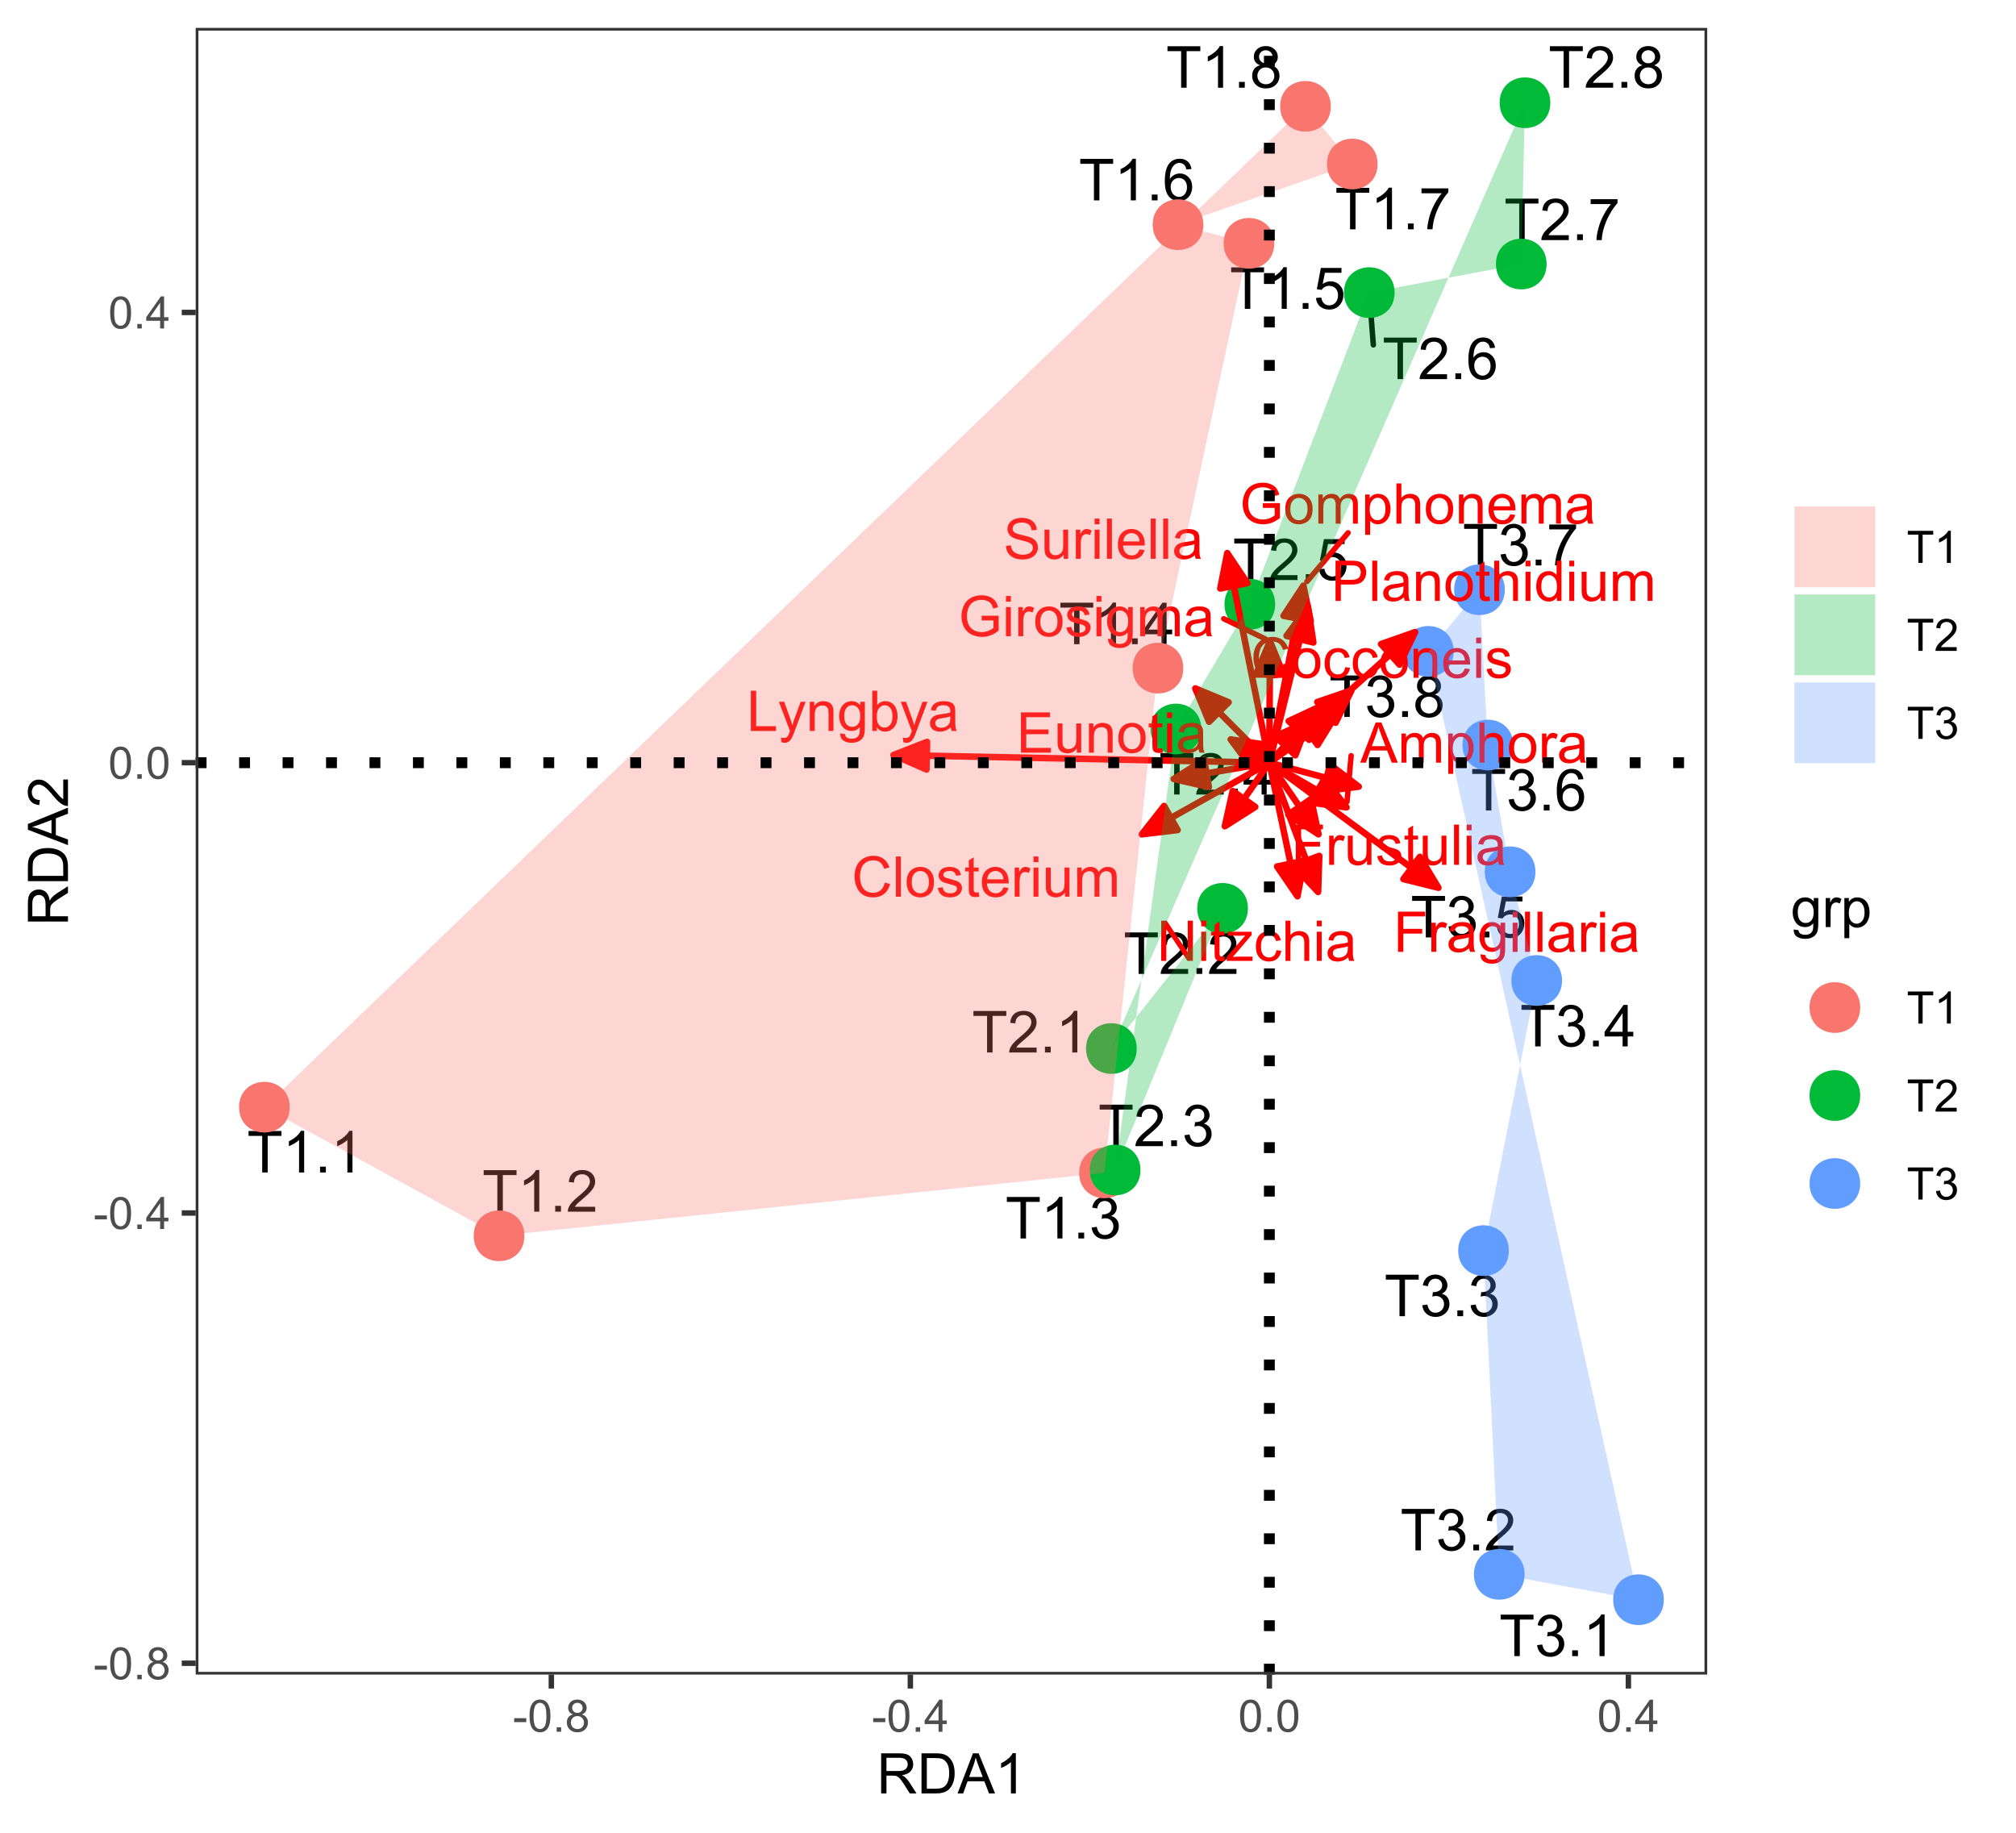 <?xml version="1.0" encoding="UTF-8"?>
<svg xmlns="http://www.w3.org/2000/svg" xmlns:xlink="http://www.w3.org/1999/xlink" width="396pt" height="360pt" viewBox="0 0 396 360" version="1.1">
<defs>
<g>
<symbol overflow="visible" id="glyph0-0">
<path style="stroke:none;" d="M 1.422 0 L 1.422 -7.113 L 7.113 -7.113 L 7.113 0 Z M 1.602 -0.18 L 6.934 -0.18 L 6.934 -6.934 L 1.602 -6.934 Z M 1.602 -0.18 "/>
</symbol>
<symbol overflow="visible" id="glyph0-1">
<path style="stroke:none;" d="M 2.949 0 L 2.949 -7.184 L 0.266 -7.184 L 0.266 -8.148 L 6.723 -8.148 L 6.723 -7.184 L 4.027 -7.184 L 4.027 0 Z M 2.949 0 "/>
</symbol>
<symbol overflow="visible" id="glyph0-2">
<path style="stroke:none;" d="M 4.238 0 L 3.238 0 L 3.238 -6.375 C 2.996 -6.145 2.68 -5.914 2.293 -5.684 C 1.898 -5.453 1.547 -5.281 1.238 -5.168 L 1.238 -6.137 C 1.793 -6.395 2.285 -6.715 2.707 -7.09 C 3.125 -7.465 3.418 -7.828 3.594 -8.18 L 4.238 -8.18 Z M 4.238 0 "/>
</symbol>
<symbol overflow="visible" id="glyph0-3">
<path style="stroke:none;" d="M 1.035 0 L 1.035 -1.141 L 2.172 -1.141 L 2.172 0 Z M 1.035 0 "/>
</symbol>
<symbol overflow="visible" id="glyph0-4">
<path style="stroke:none;" d="M 5.73 -0.961 L 5.73 0 L 0.344 0 C 0.332 -0.238 0.371 -0.469 0.461 -0.695 C 0.598 -1.059 0.816 -1.418 1.121 -1.777 C 1.418 -2.129 1.855 -2.543 2.43 -3.012 C 3.312 -3.738 3.91 -4.312 4.223 -4.738 C 4.531 -5.16 4.688 -5.562 4.691 -5.941 C 4.688 -6.336 4.547 -6.668 4.266 -6.941 C 3.98 -7.211 3.609 -7.348 3.156 -7.352 C 2.672 -7.348 2.285 -7.203 2 -6.918 C 1.707 -6.625 1.562 -6.227 1.562 -5.719 L 0.535 -5.824 C 0.602 -6.59 0.867 -7.172 1.328 -7.574 C 1.785 -7.977 2.402 -8.18 3.18 -8.18 C 3.957 -8.18 4.574 -7.961 5.035 -7.527 C 5.488 -7.094 5.719 -6.559 5.719 -5.918 C 5.719 -5.59 5.648 -5.27 5.516 -4.957 C 5.379 -4.641 5.16 -4.309 4.852 -3.961 C 4.543 -3.613 4.027 -3.133 3.312 -2.527 C 2.707 -2.02 2.324 -1.68 2.156 -1.504 C 1.984 -1.32 1.844 -1.141 1.734 -0.961 Z M 5.73 -0.961 "/>
</symbol>
<symbol overflow="visible" id="glyph0-5">
<path style="stroke:none;" d="M 0.477 -2.152 L 1.477 -2.285 C 1.594 -1.715 1.789 -1.305 2.062 -1.059 C 2.336 -0.805 2.672 -0.68 3.074 -0.684 C 3.539 -0.68 3.934 -0.844 4.262 -1.172 C 4.582 -1.496 4.746 -1.898 4.75 -2.383 C 4.746 -2.84 4.598 -3.219 4.301 -3.52 C 4 -3.816 3.617 -3.965 3.156 -3.969 C 2.965 -3.965 2.73 -3.93 2.449 -3.855 L 2.562 -4.734 C 2.625 -4.727 2.68 -4.723 2.723 -4.723 C 3.148 -4.723 3.531 -4.832 3.871 -5.055 C 4.211 -5.277 4.383 -5.621 4.383 -6.086 C 4.383 -6.449 4.258 -6.754 4.012 -6.996 C 3.762 -7.238 3.441 -7.359 3.051 -7.359 C 2.66 -7.359 2.336 -7.234 2.078 -6.992 C 1.816 -6.742 1.648 -6.375 1.578 -5.891 L 0.578 -6.07 C 0.699 -6.738 0.977 -7.254 1.41 -7.625 C 1.844 -7.992 2.383 -8.18 3.027 -8.18 C 3.469 -8.18 3.879 -8.082 4.254 -7.895 C 4.629 -7.699 4.914 -7.441 5.113 -7.113 C 5.312 -6.781 5.414 -6.43 5.414 -6.062 C 5.414 -5.707 5.316 -5.387 5.129 -5.102 C 4.938 -4.809 4.66 -4.578 4.289 -4.414 C 4.77 -4.297 5.141 -4.066 5.41 -3.719 C 5.676 -3.367 5.812 -2.93 5.812 -2.406 C 5.812 -1.691 5.551 -1.09 5.035 -0.598 C 4.512 -0.105 3.855 0.141 3.066 0.145 C 2.348 0.141 1.754 -0.07 1.285 -0.492 C 0.809 -0.918 0.539 -1.469 0.477 -2.152 Z M 0.477 -2.152 "/>
</symbol>
<symbol overflow="visible" id="glyph0-6">
<path style="stroke:none;" d="M 3.68 0 L 3.68 -1.949 L 0.145 -1.949 L 0.145 -2.867 L 3.863 -8.148 L 4.68 -8.148 L 4.68 -2.867 L 5.781 -2.867 L 5.781 -1.949 L 4.68 -1.949 L 4.68 0 Z M 3.68 -2.867 L 3.68 -6.539 L 1.129 -2.867 Z M 3.68 -2.867 "/>
</symbol>
<symbol overflow="visible" id="glyph0-7">
<path style="stroke:none;" d="M 0.473 -2.133 L 1.523 -2.223 C 1.602 -1.707 1.781 -1.324 2.062 -1.07 C 2.344 -0.809 2.684 -0.68 3.09 -0.684 C 3.566 -0.68 3.977 -0.859 4.312 -1.227 C 4.645 -1.586 4.809 -2.07 4.812 -2.672 C 4.809 -3.242 4.648 -3.691 4.332 -4.023 C 4.008 -4.352 3.59 -4.516 3.074 -4.52 C 2.75 -4.516 2.457 -4.441 2.199 -4.297 C 1.938 -4.148 1.734 -3.961 1.59 -3.73 L 0.648 -3.852 L 1.438 -8.035 L 5.492 -8.035 L 5.492 -7.078 L 2.238 -7.078 L 1.801 -4.891 C 2.285 -5.23 2.801 -5.402 3.34 -5.402 C 4.051 -5.402 4.648 -5.152 5.141 -4.66 C 5.625 -4.164 5.871 -3.531 5.875 -2.762 C 5.871 -2.02 5.656 -1.383 5.23 -0.852 C 4.703 -0.188 3.988 0.141 3.09 0.141 C 2.344 0.141 1.738 -0.066 1.273 -0.48 C 0.805 -0.895 0.539 -1.445 0.473 -2.133 Z M 0.473 -2.133 "/>
</symbol>
<symbol overflow="visible" id="glyph0-8">
<path style="stroke:none;" d="M 5.664 -6.152 L 4.668 -6.074 C 4.578 -6.465 4.453 -6.75 4.289 -6.93 C 4.016 -7.215 3.68 -7.359 3.289 -7.359 C 2.969 -7.359 2.691 -7.27 2.449 -7.09 C 2.133 -6.859 1.883 -6.523 1.703 -6.082 C 1.52 -5.641 1.426 -5.012 1.422 -4.203 C 1.66 -4.562 1.953 -4.836 2.305 -5.016 C 2.648 -5.195 3.016 -5.285 3.402 -5.285 C 4.066 -5.285 4.633 -5.039 5.105 -4.547 C 5.57 -4.055 5.805 -3.418 5.809 -2.645 C 5.805 -2.129 5.695 -1.656 5.477 -1.219 C 5.254 -0.781 4.949 -0.445 4.566 -0.211 C 4.176 0.023 3.742 0.141 3.258 0.141 C 2.422 0.141 1.742 -0.164 1.219 -0.777 C 0.691 -1.391 0.426 -2.402 0.43 -3.812 C 0.426 -5.387 0.719 -6.531 1.301 -7.246 C 1.809 -7.867 2.492 -8.18 3.352 -8.18 C 3.992 -8.18 4.516 -8 4.926 -7.641 C 5.332 -7.281 5.578 -6.785 5.664 -6.152 Z M 1.578 -2.641 C 1.574 -2.293 1.648 -1.961 1.797 -1.648 C 1.941 -1.332 2.145 -1.094 2.41 -0.93 C 2.668 -0.762 2.945 -0.68 3.238 -0.684 C 3.66 -0.68 4.023 -0.852 4.328 -1.195 C 4.629 -1.535 4.781 -1.996 4.785 -2.586 C 4.781 -3.145 4.629 -3.59 4.332 -3.914 C 4.027 -4.238 3.652 -4.398 3.199 -4.402 C 2.746 -4.398 2.363 -4.238 2.051 -3.914 C 1.734 -3.59 1.574 -3.164 1.578 -2.641 Z M 1.578 -2.641 "/>
</symbol>
<symbol overflow="visible" id="glyph0-9">
<path style="stroke:none;" d="M 0.539 -7.078 L 0.539 -8.043 L 5.812 -8.043 L 5.812 -7.262 C 5.293 -6.707 4.777 -5.977 4.27 -5.062 C 3.758 -4.148 3.363 -3.207 3.09 -2.238 C 2.887 -1.559 2.762 -0.812 2.707 0 L 1.68 0 C 1.688 -0.641 1.812 -1.414 2.055 -2.32 C 2.293 -3.227 2.641 -4.102 3.094 -4.949 C 3.543 -5.789 4.02 -6.5 4.527 -7.078 Z M 0.539 -7.078 "/>
</symbol>
<symbol overflow="visible" id="glyph0-10">
<path style="stroke:none;" d="M 2.012 -4.418 C 1.594 -4.566 1.289 -4.781 1.09 -5.066 C 0.887 -5.348 0.785 -5.684 0.789 -6.078 C 0.785 -6.668 0.996 -7.168 1.426 -7.574 C 1.848 -7.977 2.418 -8.18 3.129 -8.18 C 3.84 -8.18 4.41 -7.973 4.844 -7.559 C 5.277 -7.145 5.496 -6.641 5.496 -6.051 C 5.496 -5.672 5.395 -5.344 5.199 -5.062 C 4.996 -4.781 4.695 -4.566 4.297 -4.418 C 4.793 -4.254 5.176 -3.988 5.438 -3.629 C 5.695 -3.262 5.824 -2.828 5.828 -2.328 C 5.824 -1.629 5.578 -1.043 5.09 -0.57 C 4.594 -0.094 3.945 0.141 3.145 0.141 C 2.34 0.141 1.691 -0.098 1.199 -0.574 C 0.703 -1.051 0.457 -1.645 0.461 -2.355 C 0.457 -2.887 0.59 -3.328 0.863 -3.688 C 1.129 -4.039 1.512 -4.285 2.012 -4.418 Z M 1.812 -6.113 C 1.809 -5.723 1.934 -5.41 2.184 -5.168 C 2.43 -4.922 2.754 -4.797 3.152 -4.801 C 3.535 -4.797 3.848 -4.918 4.098 -5.164 C 4.34 -5.406 4.465 -5.707 4.469 -6.059 C 4.465 -6.426 4.336 -6.734 4.086 -6.984 C 3.828 -7.234 3.516 -7.359 3.141 -7.359 C 2.758 -7.359 2.438 -7.234 2.188 -6.992 C 1.934 -6.742 1.809 -6.449 1.812 -6.113 Z M 1.488 -2.352 C 1.488 -2.062 1.555 -1.785 1.691 -1.52 C 1.824 -1.25 2.023 -1.047 2.293 -0.902 C 2.559 -0.754 2.848 -0.68 3.156 -0.684 C 3.633 -0.68 4.027 -0.832 4.34 -1.145 C 4.648 -1.449 4.805 -1.84 4.809 -2.316 C 4.805 -2.793 4.645 -3.191 4.324 -3.512 C 4.004 -3.824 3.602 -3.984 3.125 -3.984 C 2.648 -3.984 2.258 -3.828 1.953 -3.516 C 1.641 -3.203 1.488 -2.812 1.488 -2.352 Z M 1.488 -2.352 "/>
</symbol>
<symbol overflow="visible" id="glyph1-0">
<path style="stroke:none;" d="M 1.379 0 L 1.379 -6.898 L 6.898 -6.898 L 6.898 0 Z M 1.551 -0.172 L 6.727 -0.172 L 6.727 -6.727 L 1.551 -6.727 Z M 1.551 -0.172 "/>
</symbol>
<symbol overflow="visible" id="glyph1-1">
<path style="stroke:none;" d="M 0.906 0 L 0.906 -7.902 L 6.238 -7.902 L 6.238 -6.969 L 1.953 -6.969 L 1.953 -4.523 L 5.66 -4.523 L 5.66 -3.59 L 1.953 -3.59 L 1.953 0 Z M 0.906 0 "/>
</symbol>
<symbol overflow="visible" id="glyph1-2">
<path style="stroke:none;" d="M 0.719 0 L 0.719 -5.727 L 1.59 -5.727 L 1.59 -4.855 C 1.809 -5.258 2.016 -5.527 2.207 -5.66 C 2.395 -5.789 2.602 -5.852 2.828 -5.855 C 3.152 -5.852 3.484 -5.75 3.828 -5.543 L 3.492 -4.641 C 3.254 -4.781 3.016 -4.852 2.781 -4.852 C 2.566 -4.852 2.375 -4.785 2.211 -4.66 C 2.039 -4.527 1.918 -4.352 1.848 -4.129 C 1.738 -3.781 1.688 -3.402 1.688 -2.996 L 1.688 0 Z M 0.719 0 "/>
</symbol>
<symbol overflow="visible" id="glyph1-3">
<path style="stroke:none;" d="M 4.465 -0.707 C 4.105 -0.398 3.758 -0.184 3.426 -0.059 C 3.09 0.066 2.734 0.129 2.355 0.129 C 1.727 0.129 1.242 -0.023 0.906 -0.332 C 0.566 -0.637 0.398 -1.027 0.398 -1.508 C 0.398 -1.785 0.461 -2.043 0.59 -2.277 C 0.715 -2.508 0.883 -2.695 1.09 -2.836 C 1.297 -2.977 1.527 -3.082 1.789 -3.152 C 1.977 -3.203 2.266 -3.25 2.652 -3.301 C 3.434 -3.387 4.012 -3.5 4.383 -3.633 C 4.383 -3.766 4.383 -3.848 4.387 -3.887 C 4.383 -4.277 4.293 -4.559 4.113 -4.723 C 3.863 -4.941 3.492 -5.051 3.008 -5.051 C 2.547 -5.051 2.211 -4.969 1.996 -4.809 C 1.777 -4.648 1.617 -4.367 1.516 -3.961 L 0.566 -4.09 C 0.648 -4.496 0.789 -4.824 0.992 -5.074 C 1.188 -5.324 1.473 -5.516 1.848 -5.652 C 2.219 -5.785 2.652 -5.852 3.148 -5.855 C 3.633 -5.852 4.031 -5.793 4.34 -5.68 C 4.641 -5.562 4.863 -5.418 5.012 -5.246 C 5.152 -5.066 5.254 -4.848 5.316 -4.586 C 5.344 -4.418 5.359 -4.121 5.363 -3.691 L 5.363 -2.398 C 5.359 -1.492 5.383 -0.922 5.426 -0.688 C 5.465 -0.445 5.547 -0.219 5.672 0 L 4.656 0 C 4.555 -0.199 4.492 -0.434 4.465 -0.707 Z M 4.383 -2.875 C 4.031 -2.727 3.5 -2.605 2.797 -2.508 C 2.395 -2.449 2.113 -2.383 1.949 -2.312 C 1.781 -2.238 1.652 -2.133 1.566 -1.996 C 1.473 -1.855 1.43 -1.703 1.434 -1.535 C 1.43 -1.277 1.527 -1.059 1.727 -0.887 C 1.918 -0.711 2.203 -0.625 2.586 -0.629 C 2.957 -0.625 3.289 -0.707 3.582 -0.875 C 3.871 -1.035 4.086 -1.262 4.227 -1.547 C 4.328 -1.766 4.383 -2.086 4.383 -2.516 Z M 4.383 -2.875 "/>
</symbol>
<symbol overflow="visible" id="glyph1-4">
<path style="stroke:none;" d="M 0.551 0.473 L 1.492 0.613 C 1.527 0.902 1.637 1.113 1.82 1.25 C 2.059 1.426 2.387 1.516 2.809 1.52 C 3.254 1.516 3.602 1.426 3.848 1.25 C 4.09 1.066 4.254 0.816 4.344 0.496 C 4.391 0.297 4.414 -0.117 4.414 -0.75 C 3.984 -0.25 3.457 0 2.828 0 C 2.039 0 1.43 -0.281 1 -0.852 C 0.566 -1.414 0.352 -2.098 0.355 -2.895 C 0.352 -3.441 0.449 -3.945 0.652 -4.406 C 0.848 -4.867 1.137 -5.223 1.512 -5.477 C 1.887 -5.727 2.328 -5.852 2.836 -5.855 C 3.508 -5.852 4.062 -5.578 4.508 -5.035 L 4.508 -5.727 L 5.402 -5.727 L 5.402 -0.777 C 5.402 0.117 5.309 0.746 5.129 1.117 C 4.941 1.488 4.656 1.781 4.266 2 C 3.871 2.211 3.387 2.32 2.812 2.324 C 2.129 2.32 1.574 2.168 1.156 1.863 C 0.734 1.555 0.535 1.09 0.551 0.473 Z M 1.352 -2.965 C 1.348 -2.215 1.496 -1.664 1.797 -1.32 C 2.094 -0.973 2.469 -0.801 2.922 -0.805 C 3.363 -0.801 3.738 -0.973 4.043 -1.316 C 4.344 -1.656 4.492 -2.195 4.496 -2.934 C 4.492 -3.633 4.336 -4.16 4.027 -4.516 C 3.715 -4.871 3.344 -5.051 2.906 -5.051 C 2.473 -5.051 2.105 -4.875 1.805 -4.523 C 1.5 -4.172 1.348 -3.652 1.352 -2.965 Z M 1.352 -2.965 "/>
</symbol>
<symbol overflow="visible" id="glyph1-5">
<path style="stroke:none;" d="M 0.734 -6.785 L 0.734 -7.902 L 1.703 -7.902 L 1.703 -6.785 Z M 0.734 0 L 0.734 -5.727 L 1.703 -5.727 L 1.703 0 Z M 0.734 0 "/>
</symbol>
<symbol overflow="visible" id="glyph1-6">
<path style="stroke:none;" d="M 0.707 0 L 0.707 -7.902 L 1.676 -7.902 L 1.676 0 Z M 0.707 0 "/>
</symbol>
<symbol overflow="visible" id="glyph1-7">
<path style="stroke:none;" d="M 0.809 0 L 0.809 -7.902 L 1.855 -7.902 L 1.855 -0.934 L 5.746 -0.934 L 5.746 0 Z M 0.809 0 "/>
</symbol>
<symbol overflow="visible" id="glyph1-8">
<path style="stroke:none;" d="M 0.684 2.203 L 0.578 1.293 C 0.785 1.348 0.969 1.375 1.133 1.379 C 1.344 1.375 1.516 1.34 1.648 1.27 C 1.773 1.195 1.883 1.094 1.969 0.969 C 2.027 0.867 2.125 0.629 2.266 0.246 C 2.277 0.191 2.305 0.113 2.352 0.012 L 0.18 -5.727 L 1.223 -5.727 L 2.414 -2.41 C 2.57 -1.984 2.707 -1.543 2.828 -1.082 C 2.938 -1.523 3.07 -1.957 3.23 -2.387 L 4.453 -5.727 L 5.422 -5.727 L 3.246 0.098 C 3.012 0.723 2.828 1.156 2.699 1.395 C 2.523 1.715 2.324 1.949 2.105 2.098 C 1.879 2.246 1.613 2.32 1.309 2.324 C 1.121 2.32 0.914 2.281 0.684 2.203 Z M 0.684 2.203 "/>
</symbol>
<symbol overflow="visible" id="glyph1-9">
<path style="stroke:none;" d="M 0.727 0 L 0.727 -5.727 L 1.602 -5.727 L 1.602 -4.91 C 2.016 -5.539 2.625 -5.852 3.422 -5.855 C 3.766 -5.852 4.082 -5.789 4.375 -5.668 C 4.66 -5.539 4.875 -5.379 5.023 -5.18 C 5.164 -4.977 5.266 -4.738 5.324 -4.465 C 5.359 -4.285 5.379 -3.969 5.379 -3.52 L 5.379 0 L 4.41 0 L 4.41 -3.48 C 4.406 -3.875 4.367 -4.168 4.297 -4.367 C 4.219 -4.562 4.086 -4.719 3.895 -4.836 C 3.699 -4.949 3.473 -5.008 3.219 -5.012 C 2.801 -5.008 2.445 -4.879 2.148 -4.617 C 1.848 -4.355 1.699 -3.855 1.699 -3.125 L 1.699 0 Z M 0.727 0 "/>
</symbol>
<symbol overflow="visible" id="glyph1-10">
<path style="stroke:none;" d="M 1.621 0 L 0.723 0 L 0.723 -7.902 L 1.691 -7.902 L 1.691 -5.082 C 2.102 -5.594 2.625 -5.852 3.262 -5.855 C 3.609 -5.852 3.941 -5.781 4.262 -5.641 C 4.574 -5.496 4.836 -5.297 5.039 -5.043 C 5.242 -4.781 5.398 -4.473 5.516 -4.113 C 5.625 -3.75 5.684 -3.359 5.688 -2.949 C 5.684 -1.965 5.441 -1.207 4.957 -0.672 C 4.473 -0.137 3.891 0.129 3.211 0.129 C 2.535 0.129 2.004 -0.152 1.621 -0.719 Z M 1.613 -2.906 C 1.609 -2.219 1.703 -1.723 1.891 -1.418 C 2.195 -0.918 2.609 -0.668 3.133 -0.668 C 3.555 -0.668 3.922 -0.852 4.23 -1.219 C 4.539 -1.586 4.691 -2.133 4.695 -2.867 C 4.691 -3.609 4.543 -4.16 4.25 -4.52 C 3.949 -4.871 3.594 -5.051 3.176 -5.055 C 2.75 -5.051 2.383 -4.867 2.074 -4.504 C 1.766 -4.133 1.609 -3.602 1.613 -2.906 Z M 1.613 -2.906 "/>
</symbol>
<symbol overflow="visible" id="glyph1-11">
<path style="stroke:none;" d="M -0.016 0 L 3.02 -7.902 L 4.145 -7.902 L 7.379 0 L 6.188 0 L 5.266 -2.395 L 1.961 -2.395 L 1.094 0 Z M 2.266 -3.246 L 4.941 -3.246 L 4.117 -5.434 C 3.863 -6.094 3.676 -6.641 3.559 -7.074 C 3.453 -6.562 3.312 -6.059 3.133 -5.562 Z M 2.266 -3.246 "/>
</symbol>
<symbol overflow="visible" id="glyph1-12">
<path style="stroke:none;" d="M 0.727 0 L 0.727 -5.727 L 1.594 -5.727 L 1.594 -4.922 C 1.773 -5.203 2.012 -5.426 2.312 -5.598 C 2.609 -5.766 2.949 -5.852 3.332 -5.855 C 3.754 -5.852 4.102 -5.766 4.375 -5.59 C 4.645 -5.41 4.836 -5.164 4.949 -4.852 C 5.398 -5.52 5.988 -5.852 6.715 -5.855 C 7.281 -5.852 7.715 -5.695 8.023 -5.383 C 8.328 -5.066 8.484 -4.582 8.484 -3.93 L 8.484 0 L 7.52 0 L 7.52 -3.605 C 7.516 -3.988 7.484 -4.27 7.426 -4.441 C 7.359 -4.613 7.246 -4.75 7.082 -4.855 C 6.914 -4.957 6.719 -5.008 6.5 -5.012 C 6.094 -5.008 5.762 -4.875 5.496 -4.609 C 5.23 -4.34 5.098 -3.91 5.098 -3.324 L 5.098 0 L 4.129 0 L 4.129 -3.719 C 4.125 -4.148 4.047 -4.473 3.891 -4.688 C 3.734 -4.902 3.477 -5.008 3.117 -5.012 C 2.844 -5.008 2.59 -4.938 2.359 -4.797 C 2.125 -4.652 1.957 -4.441 1.855 -4.164 C 1.75 -3.887 1.699 -3.488 1.699 -2.969 L 1.699 0 Z M 0.727 0 "/>
</symbol>
<symbol overflow="visible" id="glyph1-13">
<path style="stroke:none;" d="M 0.727 2.195 L 0.727 -5.727 L 1.613 -5.727 L 1.613 -4.98 C 1.816 -5.27 2.051 -5.488 2.316 -5.637 C 2.574 -5.781 2.895 -5.852 3.273 -5.855 C 3.758 -5.852 4.188 -5.727 4.562 -5.477 C 4.934 -5.223 5.215 -4.867 5.41 -4.41 C 5.598 -3.953 5.695 -3.453 5.699 -2.906 C 5.695 -2.32 5.59 -1.793 5.383 -1.324 C 5.168 -0.855 4.863 -0.496 4.465 -0.246 C 4.062 0.004 3.641 0.129 3.203 0.129 C 2.875 0.129 2.582 0.062 2.328 -0.074 C 2.07 -0.211 1.863 -0.383 1.699 -0.594 L 1.699 2.195 Z M 1.605 -2.828 C 1.605 -2.09 1.754 -1.547 2.051 -1.195 C 2.348 -0.844 2.707 -0.668 3.137 -0.668 C 3.566 -0.668 3.938 -0.848 4.246 -1.215 C 4.551 -1.574 4.703 -2.141 4.707 -2.91 C 4.703 -3.637 4.555 -4.184 4.254 -4.547 C 3.953 -4.91 3.594 -5.09 3.18 -5.094 C 2.762 -5.09 2.395 -4.898 2.082 -4.512 C 1.762 -4.125 1.605 -3.562 1.605 -2.828 Z M 1.605 -2.828 "/>
</symbol>
<symbol overflow="visible" id="glyph1-14">
<path style="stroke:none;" d="M 0.727 0 L 0.727 -7.902 L 1.699 -7.902 L 1.699 -5.066 C 2.152 -5.59 2.723 -5.852 3.414 -5.855 C 3.832 -5.852 4.199 -5.77 4.516 -5.602 C 4.824 -5.434 5.047 -5.203 5.188 -4.91 C 5.32 -4.613 5.391 -4.184 5.391 -3.629 L 5.391 0 L 4.422 0 L 4.422 -3.629 C 4.418 -4.109 4.312 -4.465 4.105 -4.688 C 3.891 -4.906 3.594 -5.016 3.211 -5.02 C 2.922 -5.016 2.648 -4.941 2.398 -4.793 C 2.141 -4.645 1.961 -4.441 1.859 -4.188 C 1.75 -3.93 1.699 -3.578 1.699 -3.133 L 1.699 0 Z M 0.727 0 "/>
</symbol>
<symbol overflow="visible" id="glyph1-15">
<path style="stroke:none;" d="M 0.367 -2.863 C 0.363 -3.922 0.656 -4.707 1.25 -5.219 C 1.738 -5.641 2.34 -5.852 3.051 -5.855 C 3.836 -5.852 4.48 -5.594 4.98 -5.082 C 5.48 -4.562 5.73 -3.852 5.73 -2.941 C 5.73 -2.207 5.617 -1.625 5.398 -1.203 C 5.172 -0.777 4.852 -0.449 4.434 -0.219 C 4.008 0.016 3.547 0.129 3.051 0.129 C 2.246 0.129 1.598 -0.125 1.105 -0.641 C 0.609 -1.152 0.363 -1.895 0.367 -2.863 Z M 1.363 -2.863 C 1.359 -2.125 1.52 -1.574 1.844 -1.215 C 2.16 -0.848 2.562 -0.668 3.051 -0.668 C 3.531 -0.668 3.934 -0.852 4.254 -1.219 C 4.574 -1.586 4.734 -2.145 4.734 -2.895 C 4.734 -3.602 4.57 -4.137 4.25 -4.504 C 3.926 -4.867 3.527 -5.051 3.051 -5.051 C 2.562 -5.051 2.16 -4.867 1.844 -4.504 C 1.52 -4.141 1.359 -3.594 1.363 -2.863 Z M 1.363 -2.863 "/>
</symbol>
<symbol overflow="visible" id="glyph1-16">
<path style="stroke:none;" d="M 6.488 -2.77 L 7.535 -2.508 C 7.316 -1.648 6.922 -0.992 6.352 -0.543 C 5.781 -0.094 5.086 0.129 4.266 0.133 C 3.41 0.129 2.715 -0.043 2.184 -0.387 C 1.648 -0.73 1.242 -1.23 0.969 -1.891 C 0.688 -2.547 0.551 -3.254 0.551 -4.012 C 0.551 -4.832 0.707 -5.551 1.02 -6.164 C 1.332 -6.773 1.777 -7.238 2.363 -7.559 C 2.941 -7.879 3.582 -8.039 4.281 -8.039 C 5.066 -8.039 5.73 -7.836 6.273 -7.434 C 6.809 -7.027 7.184 -6.461 7.402 -5.734 L 6.371 -5.492 C 6.184 -6.062 5.918 -6.48 5.574 -6.746 C 5.223 -7.004 4.785 -7.137 4.258 -7.141 C 3.648 -7.137 3.141 -6.992 2.734 -6.703 C 2.324 -6.414 2.039 -6.023 1.875 -5.531 C 1.711 -5.039 1.629 -4.531 1.629 -4.016 C 1.629 -3.34 1.727 -2.754 1.922 -2.254 C 2.117 -1.75 2.422 -1.375 2.836 -1.133 C 3.25 -0.883 3.695 -0.762 4.176 -0.762 C 4.758 -0.762 5.254 -0.93 5.664 -1.266 C 6.066 -1.602 6.34 -2.102 6.488 -2.77 Z M 6.488 -2.77 "/>
</symbol>
<symbol overflow="visible" id="glyph1-17">
<path style="stroke:none;" d="M 0.34 -1.707 L 1.301 -1.859 C 1.352 -1.469 1.5 -1.176 1.746 -0.973 C 1.992 -0.77 2.336 -0.668 2.781 -0.668 C 3.223 -0.668 3.555 -0.758 3.773 -0.938 C 3.988 -1.117 4.094 -1.328 4.098 -1.578 C 4.094 -1.797 4 -1.973 3.812 -2.098 C 3.676 -2.184 3.344 -2.293 2.82 -2.426 C 2.102 -2.605 1.609 -2.758 1.336 -2.891 C 1.062 -3.02 0.852 -3.203 0.711 -3.438 C 0.566 -3.668 0.496 -3.922 0.5 -4.203 C 0.496 -4.453 0.555 -4.691 0.676 -4.91 C 0.789 -5.129 0.949 -5.309 1.152 -5.457 C 1.301 -5.562 1.508 -5.656 1.77 -5.738 C 2.027 -5.812 2.305 -5.852 2.609 -5.855 C 3.055 -5.852 3.449 -5.789 3.789 -5.66 C 4.129 -5.527 4.379 -5.352 4.543 -5.133 C 4.699 -4.914 4.812 -4.617 4.879 -4.246 L 3.93 -4.117 C 3.883 -4.41 3.758 -4.641 3.555 -4.805 C 3.348 -4.969 3.055 -5.051 2.68 -5.055 C 2.23 -5.051 1.914 -4.977 1.723 -4.832 C 1.531 -4.684 1.434 -4.512 1.438 -4.316 C 1.434 -4.188 1.477 -4.074 1.559 -3.977 C 1.637 -3.871 1.758 -3.785 1.93 -3.719 C 2.023 -3.68 2.309 -3.598 2.785 -3.473 C 3.469 -3.285 3.949 -3.133 4.223 -3.02 C 4.492 -2.902 4.703 -2.734 4.859 -2.512 C 5.012 -2.289 5.09 -2.012 5.094 -1.684 C 5.09 -1.355 4.996 -1.051 4.809 -0.766 C 4.617 -0.48 4.344 -0.262 3.992 -0.105 C 3.633 0.051 3.23 0.129 2.785 0.129 C 2.039 0.129 1.473 -0.023 1.086 -0.332 C 0.691 -0.641 0.445 -1.098 0.34 -1.707 Z M 0.34 -1.707 "/>
</symbol>
<symbol overflow="visible" id="glyph1-18">
<path style="stroke:none;" d="M 2.848 -0.867 L 2.984 -0.012 C 2.711 0.043 2.469 0.07 2.254 0.074 C 1.898 0.07 1.625 0.02 1.434 -0.09 C 1.238 -0.199 1.102 -0.348 1.023 -0.531 C 0.941 -0.711 0.902 -1.094 0.906 -1.676 L 0.906 -4.969 L 0.195 -4.969 L 0.195 -5.727 L 0.906 -5.727 L 0.906 -7.141 L 1.871 -7.723 L 1.871 -5.727 L 2.848 -5.727 L 2.848 -4.969 L 1.871 -4.969 L 1.871 -1.621 C 1.867 -1.344 1.887 -1.164 1.922 -1.086 C 1.953 -1.004 2.008 -0.941 2.086 -0.898 C 2.164 -0.852 2.273 -0.832 2.422 -0.832 C 2.523 -0.832 2.668 -0.844 2.848 -0.867 Z M 2.848 -0.867 "/>
</symbol>
<symbol overflow="visible" id="glyph1-19">
<path style="stroke:none;" d="M 4.648 -1.844 L 5.648 -1.719 C 5.488 -1.129 5.195 -0.676 4.77 -0.355 C 4.34 -0.031 3.793 0.129 3.133 0.129 C 2.293 0.129 1.629 -0.129 1.137 -0.645 C 0.645 -1.16 0.398 -1.883 0.402 -2.812 C 0.398 -3.773 0.645 -4.52 1.145 -5.055 C 1.637 -5.586 2.281 -5.852 3.078 -5.855 C 3.84 -5.852 4.465 -5.59 4.953 -5.07 C 5.434 -4.547 5.676 -3.816 5.68 -2.875 C 5.676 -2.812 5.676 -2.727 5.676 -2.613 L 1.406 -2.613 C 1.441 -1.984 1.617 -1.5 1.941 -1.168 C 2.258 -0.832 2.656 -0.668 3.137 -0.668 C 3.488 -0.668 3.793 -0.762 4.047 -0.949 C 4.297 -1.137 4.496 -1.434 4.648 -1.844 Z M 1.461 -3.414 L 4.656 -3.414 C 4.613 -3.891 4.492 -4.25 4.289 -4.496 C 3.98 -4.863 3.578 -5.051 3.09 -5.055 C 2.641 -5.051 2.266 -4.902 1.965 -4.605 C 1.656 -4.309 1.488 -3.91 1.461 -3.414 Z M 1.461 -3.414 "/>
</symbol>
<symbol overflow="visible" id="glyph1-20">
<path style="stroke:none;" d="M 4.48 0 L 4.48 -0.84 C 4.031 -0.191 3.426 0.129 2.664 0.129 C 2.324 0.129 2.008 0.066 1.715 -0.062 C 1.422 -0.191 1.203 -0.355 1.062 -0.551 C 0.918 -0.746 0.82 -0.984 0.766 -1.273 C 0.723 -1.461 0.703 -1.766 0.707 -2.18 L 0.707 -5.727 L 1.676 -5.727 L 1.676 -2.551 C 1.676 -2.039 1.695 -1.699 1.734 -1.527 C 1.797 -1.27 1.926 -1.07 2.125 -0.926 C 2.32 -0.777 2.562 -0.703 2.855 -0.707 C 3.145 -0.703 3.418 -0.777 3.676 -0.93 C 3.926 -1.074 4.109 -1.277 4.219 -1.539 C 4.324 -1.793 4.375 -2.164 4.379 -2.656 L 4.379 -5.727 L 5.348 -5.727 L 5.348 0 Z M 4.48 0 "/>
</symbol>
<symbol overflow="visible" id="glyph1-21">
<path style="stroke:none;" d="M 4.465 -2.098 L 5.418 -1.973 C 5.312 -1.312 5.047 -0.797 4.617 -0.43 C 4.188 -0.055 3.66 0.129 3.035 0.129 C 2.25 0.129 1.617 -0.125 1.145 -0.637 C 0.664 -1.148 0.426 -1.883 0.43 -2.84 C 0.426 -3.457 0.531 -4 0.738 -4.465 C 0.941 -4.926 1.25 -5.273 1.672 -5.508 C 2.086 -5.738 2.543 -5.852 3.039 -5.855 C 3.66 -5.852 4.168 -5.695 4.566 -5.383 C 4.957 -5.066 5.211 -4.621 5.324 -4.043 L 4.383 -3.898 C 4.289 -4.277 4.129 -4.566 3.902 -4.762 C 3.676 -4.953 3.398 -5.051 3.078 -5.055 C 2.586 -5.051 2.191 -4.875 1.887 -4.527 C 1.582 -4.176 1.43 -3.621 1.43 -2.867 C 1.43 -2.094 1.574 -1.535 1.871 -1.191 C 2.16 -0.84 2.547 -0.668 3.023 -0.668 C 3.402 -0.668 3.719 -0.785 3.977 -1.02 C 4.23 -1.254 4.395 -1.613 4.465 -2.098 Z M 4.465 -2.098 "/>
</symbol>
<symbol overflow="visible" id="glyph1-22">
<path style="stroke:none;" d="M 0.875 0 L 0.875 -7.902 L 6.586 -7.902 L 6.586 -6.969 L 1.918 -6.969 L 1.918 -4.551 L 6.289 -4.551 L 6.289 -3.621 L 1.918 -3.621 L 1.918 -0.934 L 6.77 -0.934 L 6.77 0 Z M 0.875 0 "/>
</symbol>
<symbol overflow="visible" id="glyph1-23">
<path style="stroke:none;" d="M 4.551 -3.098 L 4.551 -4.027 L 7.898 -4.031 L 7.898 -1.102 C 7.383 -0.688 6.852 -0.379 6.305 -0.176 C 5.758 0.027 5.195 0.129 4.625 0.133 C 3.844 0.129 3.141 -0.035 2.508 -0.363 C 1.875 -0.695 1.395 -1.176 1.07 -1.805 C 0.746 -2.434 0.586 -3.137 0.586 -3.914 C 0.586 -4.68 0.746 -5.395 1.066 -6.066 C 1.387 -6.73 1.848 -7.227 2.457 -7.551 C 3.059 -7.875 3.754 -8.039 4.543 -8.039 C 5.113 -8.039 5.633 -7.945 6.094 -7.758 C 6.555 -7.57 6.914 -7.312 7.18 -6.984 C 7.438 -6.652 7.637 -6.219 7.777 -5.691 L 6.836 -5.434 C 6.715 -5.832 6.566 -6.148 6.391 -6.383 C 6.215 -6.609 5.965 -6.793 5.637 -6.934 C 5.309 -7.066 4.945 -7.137 4.551 -7.141 C 4.07 -7.137 3.656 -7.062 3.309 -6.922 C 2.957 -6.773 2.676 -6.586 2.465 -6.352 C 2.25 -6.113 2.086 -5.852 1.969 -5.566 C 1.766 -5.078 1.664 -4.547 1.664 -3.977 C 1.664 -3.27 1.785 -2.68 2.027 -2.211 C 2.27 -1.734 2.621 -1.383 3.09 -1.152 C 3.551 -0.922 4.043 -0.809 4.566 -0.809 C 5.016 -0.809 5.457 -0.895 5.891 -1.07 C 6.32 -1.242 6.648 -1.43 6.871 -1.629 L 6.871 -3.098 Z M 4.551 -3.098 "/>
</symbol>
<symbol overflow="visible" id="glyph1-24">
<path style="stroke:none;" d="M 0.84 0 L 0.84 -7.902 L 1.914 -7.902 L 6.062 -1.699 L 6.062 -7.902 L 7.066 -7.902 L 7.066 0 L 5.996 0 L 1.844 -6.211 L 1.844 0 Z M 0.84 0 "/>
</symbol>
<symbol overflow="visible" id="glyph1-25">
<path style="stroke:none;" d="M 0.215 0 L 0.215 -0.785 L 3.859 -4.969 C 3.441 -4.945 3.078 -4.934 2.766 -4.938 L 0.43 -4.938 L 0.43 -5.727 L 5.109 -5.727 L 5.109 -5.082 L 2.012 -1.449 L 1.414 -0.785 C 1.844 -0.816 2.254 -0.832 2.637 -0.836 L 5.281 -0.836 L 5.281 0 Z M 0.215 0 "/>
</symbol>
<symbol overflow="visible" id="glyph1-26">
<path style="stroke:none;" d="M 0.852 0 L 0.852 -7.902 L 3.832 -7.902 C 4.355 -7.898 4.754 -7.875 5.035 -7.828 C 5.418 -7.762 5.742 -7.637 6.008 -7.457 C 6.266 -7.273 6.477 -7.02 6.641 -6.691 C 6.797 -6.363 6.879 -6.004 6.883 -5.617 C 6.879 -4.941 6.664 -4.371 6.242 -3.91 C 5.812 -3.441 5.043 -3.211 3.926 -3.211 L 1.898 -3.211 L 1.898 0 Z M 1.898 -4.145 L 3.941 -4.145 C 4.613 -4.141 5.094 -4.266 5.379 -4.52 C 5.66 -4.77 5.801 -5.125 5.805 -5.586 C 5.801 -5.914 5.719 -6.199 5.555 -6.434 C 5.387 -6.668 5.164 -6.82 4.895 -6.898 C 4.715 -6.941 4.391 -6.965 3.918 -6.969 L 1.898 -6.969 Z M 1.898 -4.145 "/>
</symbol>
<symbol overflow="visible" id="glyph1-27">
<path style="stroke:none;" d="M 4.441 0 L 4.441 -0.723 C 4.078 -0.152 3.543 0.129 2.84 0.129 C 2.383 0.129 1.965 0.004 1.582 -0.246 C 1.199 -0.496 0.902 -0.848 0.691 -1.301 C 0.48 -1.75 0.375 -2.266 0.379 -2.855 C 0.375 -3.426 0.469 -3.945 0.664 -4.41 C 0.852 -4.875 1.137 -5.23 1.52 -5.48 C 1.895 -5.727 2.32 -5.852 2.797 -5.855 C 3.141 -5.852 3.449 -5.781 3.719 -5.637 C 3.988 -5.488 4.207 -5.297 4.379 -5.066 L 4.379 -7.902 L 5.344 -7.902 L 5.344 0 Z M 1.375 -2.855 C 1.371 -2.121 1.523 -1.574 1.836 -1.211 C 2.141 -0.848 2.508 -0.668 2.934 -0.668 C 3.355 -0.668 3.715 -0.84 4.012 -1.188 C 4.305 -1.531 4.453 -2.062 4.457 -2.777 C 4.453 -3.559 4.301 -4.133 4.004 -4.5 C 3.699 -4.867 3.328 -5.051 2.891 -5.051 C 2.453 -5.051 2.094 -4.875 1.809 -4.523 C 1.516 -4.172 1.371 -3.613 1.375 -2.855 Z M 1.375 -2.855 "/>
</symbol>
<symbol overflow="visible" id="glyph1-28">
<path style="stroke:none;" d="M 0.496 -2.539 L 1.48 -2.625 C 1.523 -2.227 1.633 -1.902 1.809 -1.652 C 1.977 -1.398 2.242 -1.191 2.605 -1.039 C 2.961 -0.879 3.363 -0.801 3.816 -0.805 C 4.211 -0.801 4.562 -0.859 4.871 -0.98 C 5.176 -1.098 5.406 -1.262 5.555 -1.469 C 5.703 -1.672 5.777 -1.898 5.777 -2.145 C 5.777 -2.391 5.703 -2.605 5.562 -2.793 C 5.414 -2.977 5.18 -3.133 4.852 -3.262 C 4.641 -3.344 4.172 -3.473 3.445 -3.645 C 2.719 -3.816 2.207 -3.98 1.918 -4.141 C 1.535 -4.336 1.254 -4.582 1.074 -4.875 C 0.887 -5.168 0.797 -5.496 0.797 -5.859 C 0.797 -6.258 0.91 -6.629 1.137 -6.977 C 1.363 -7.324 1.691 -7.59 2.129 -7.77 C 2.559 -7.949 3.043 -8.039 3.578 -8.039 C 4.16 -8.039 4.676 -7.941 5.129 -7.754 C 5.574 -7.562 5.918 -7.285 6.16 -6.922 C 6.398 -6.551 6.531 -6.137 6.551 -5.676 L 5.547 -5.602 C 5.488 -6.102 5.305 -6.477 5 -6.734 C 4.688 -6.984 4.23 -7.113 3.621 -7.117 C 2.988 -7.113 2.527 -6.996 2.238 -6.77 C 1.949 -6.535 1.805 -6.258 1.805 -5.93 C 1.805 -5.645 1.906 -5.41 2.113 -5.23 C 2.312 -5.043 2.836 -4.855 3.688 -4.664 C 4.535 -4.473 5.121 -4.305 5.438 -4.16 C 5.898 -3.949 6.238 -3.68 6.457 -3.355 C 6.676 -3.027 6.785 -2.652 6.785 -2.23 C 6.785 -1.809 6.664 -1.414 6.422 -1.043 C 6.18 -0.668 5.832 -0.379 5.387 -0.176 C 4.934 0.027 4.426 0.129 3.863 0.133 C 3.145 0.129 2.547 0.027 2.066 -0.18 C 1.582 -0.387 1.203 -0.699 0.93 -1.117 C 0.652 -1.535 0.508 -2.008 0.496 -2.539 Z M 0.496 -2.539 "/>
</symbol>
<symbol overflow="visible" id="glyph2-0">
<path style="stroke:none;" d="M 1.102 0 L 1.102 -5.5 L 5.5 -5.5 L 5.5 0 Z M 1.238 -0.137 L 5.363 -0.137 L 5.363 -5.363 L 1.238 -5.363 Z M 1.238 -0.137 "/>
</symbol>
<symbol overflow="visible" id="glyph2-1">
<path style="stroke:none;" d="M 0.281 -1.891 L 0.281 -2.668 L 2.656 -2.668 L 2.656 -1.891 Z M 0.281 -1.891 "/>
</symbol>
<symbol overflow="visible" id="glyph2-2">
<path style="stroke:none;" d="M 0.367 -3.105 C 0.363 -3.848 0.438 -4.445 0.594 -4.902 C 0.742 -5.355 0.973 -5.707 1.277 -5.953 C 1.578 -6.199 1.957 -6.32 2.418 -6.324 C 2.754 -6.32 3.051 -6.254 3.309 -6.121 C 3.562 -5.984 3.773 -5.789 3.938 -5.531 C 4.102 -5.273 4.23 -4.961 4.328 -4.594 C 4.422 -4.227 4.469 -3.73 4.473 -3.105 C 4.469 -2.367 4.395 -1.77 4.242 -1.316 C 4.09 -0.859 3.863 -0.508 3.562 -0.262 C 3.258 -0.016 2.875 0.105 2.418 0.109 C 1.809 0.105 1.332 -0.109 0.988 -0.547 C 0.57 -1.066 0.363 -1.922 0.367 -3.105 Z M 1.16 -3.105 C 1.16 -2.07 1.281 -1.379 1.523 -1.039 C 1.766 -0.695 2.062 -0.527 2.418 -0.527 C 2.773 -0.527 3.074 -0.699 3.316 -1.043 C 3.559 -1.387 3.68 -2.074 3.68 -3.105 C 3.68 -4.145 3.559 -4.832 3.316 -5.172 C 3.074 -5.512 2.77 -5.684 2.41 -5.684 C 2.051 -5.684 1.77 -5.531 1.559 -5.234 C 1.293 -4.844 1.16 -4.137 1.16 -3.105 Z M 1.16 -3.105 "/>
</symbol>
<symbol overflow="visible" id="glyph2-3">
<path style="stroke:none;" d="M 0.801 0 L 0.801 -0.883 L 1.68 -0.883 L 1.68 0 Z M 0.801 0 "/>
</symbol>
<symbol overflow="visible" id="glyph2-4">
<path style="stroke:none;" d="M 1.555 -3.418 C 1.23 -3.531 0.992 -3.699 0.84 -3.918 C 0.684 -4.133 0.609 -4.395 0.609 -4.699 C 0.609 -5.156 0.773 -5.539 1.102 -5.855 C 1.43 -6.164 1.867 -6.32 2.418 -6.324 C 2.969 -6.32 3.41 -6.16 3.746 -5.844 C 4.078 -5.523 4.246 -5.137 4.25 -4.68 C 4.246 -4.387 4.172 -4.133 4.02 -3.918 C 3.863 -3.699 3.629 -3.531 3.32 -3.418 C 3.707 -3.285 4 -3.082 4.203 -2.805 C 4.402 -2.52 4.504 -2.184 4.508 -1.801 C 4.504 -1.258 4.312 -0.805 3.934 -0.441 C 3.551 -0.074 3.051 0.105 2.434 0.109 C 1.809 0.105 1.309 -0.074 0.926 -0.441 C 0.543 -0.809 0.352 -1.27 0.355 -1.82 C 0.352 -2.23 0.457 -2.574 0.668 -2.852 C 0.875 -3.125 1.168 -3.312 1.555 -3.418 Z M 1.402 -4.727 C 1.398 -4.426 1.496 -4.184 1.688 -3.996 C 1.879 -3.805 2.129 -3.707 2.438 -3.711 C 2.734 -3.707 2.977 -3.801 3.168 -3.992 C 3.355 -4.176 3.449 -4.406 3.453 -4.684 C 3.449 -4.965 3.352 -5.203 3.16 -5.398 C 2.961 -5.586 2.719 -5.684 2.43 -5.688 C 2.129 -5.684 1.883 -5.59 1.691 -5.402 C 1.496 -5.215 1.398 -4.988 1.402 -4.727 Z M 1.152 -1.816 C 1.148 -1.598 1.199 -1.383 1.309 -1.176 C 1.41 -0.969 1.566 -0.809 1.773 -0.695 C 1.98 -0.582 2.203 -0.527 2.441 -0.527 C 2.809 -0.527 3.113 -0.645 3.355 -0.883 C 3.594 -1.121 3.715 -1.426 3.719 -1.793 C 3.715 -2.164 3.59 -2.469 3.344 -2.715 C 3.094 -2.957 2.785 -3.082 2.414 -3.082 C 2.051 -3.082 1.75 -2.961 1.512 -2.719 C 1.27 -2.477 1.148 -2.176 1.152 -1.816 Z M 1.152 -1.816 "/>
</symbol>
<symbol overflow="visible" id="glyph2-5">
<path style="stroke:none;" d="M 2.844 0 L 2.844 -1.508 L 0.113 -1.508 L 0.113 -2.219 L 2.988 -6.301 L 3.617 -6.301 L 3.617 -2.219 L 4.469 -2.219 L 4.469 -1.508 L 3.617 -1.508 L 3.617 0 Z M 2.844 -2.219 L 2.844 -5.059 L 0.871 -2.219 Z M 2.844 -2.219 "/>
</symbol>
<symbol overflow="visible" id="glyph2-6">
<path style="stroke:none;" d="M 2.281 0 L 2.281 -5.555 L 0.207 -5.555 L 0.207 -6.301 L 5.199 -6.301 L 5.199 -5.555 L 3.117 -5.555 L 3.117 0 Z M 2.281 0 "/>
</symbol>
<symbol overflow="visible" id="glyph2-7">
<path style="stroke:none;" d="M 3.277 0 L 2.504 0 L 2.504 -4.93 C 2.316 -4.75 2.074 -4.574 1.773 -4.395 C 1.469 -4.215 1.195 -4.082 0.957 -3.996 L 0.957 -4.742 C 1.387 -4.941 1.766 -5.188 2.09 -5.48 C 2.414 -5.77 2.645 -6.051 2.781 -6.324 L 3.277 -6.324 Z M 3.277 0 "/>
</symbol>
<symbol overflow="visible" id="glyph2-8">
<path style="stroke:none;" d="M 4.43 -0.742 L 4.43 0 L 0.266 0 C 0.258 -0.188 0.289 -0.367 0.355 -0.539 C 0.461 -0.82 0.629 -1.098 0.863 -1.375 C 1.094 -1.648 1.434 -1.965 1.879 -2.328 C 2.562 -2.887 3.023 -3.332 3.266 -3.664 C 3.5 -3.988 3.621 -4.301 3.625 -4.594 C 3.621 -4.898 3.512 -5.156 3.297 -5.367 C 3.074 -5.578 2.789 -5.684 2.441 -5.684 C 2.066 -5.684 1.77 -5.57 1.547 -5.348 C 1.32 -5.125 1.207 -4.816 1.207 -4.422 L 0.414 -4.504 C 0.465 -5.094 0.668 -5.543 1.027 -5.855 C 1.379 -6.164 1.855 -6.32 2.457 -6.324 C 3.059 -6.32 3.539 -6.152 3.891 -5.82 C 4.242 -5.484 4.418 -5.07 4.422 -4.578 C 4.418 -4.32 4.367 -4.074 4.266 -3.832 C 4.164 -3.59 3.992 -3.332 3.754 -3.062 C 3.512 -2.793 3.113 -2.426 2.562 -1.957 C 2.094 -1.566 1.797 -1.301 1.664 -1.16 C 1.531 -1.02 1.422 -0.879 1.34 -0.742 Z M 4.43 -0.742 "/>
</symbol>
<symbol overflow="visible" id="glyph2-9">
<path style="stroke:none;" d="M 0.371 -1.664 L 1.145 -1.766 C 1.23 -1.324 1.383 -1.008 1.598 -0.816 C 1.809 -0.621 2.066 -0.527 2.375 -0.527 C 2.734 -0.527 3.043 -0.652 3.297 -0.906 C 3.547 -1.156 3.672 -1.469 3.676 -1.844 C 3.672 -2.195 3.555 -2.488 3.324 -2.719 C 3.09 -2.949 2.797 -3.062 2.441 -3.066 C 2.293 -3.062 2.109 -3.035 1.895 -2.98 L 1.98 -3.66 C 2.031 -3.652 2.07 -3.648 2.105 -3.652 C 2.434 -3.648 2.73 -3.734 2.996 -3.91 C 3.254 -4.078 3.387 -4.344 3.391 -4.703 C 3.387 -4.984 3.289 -5.219 3.102 -5.406 C 2.906 -5.59 2.66 -5.684 2.359 -5.688 C 2.055 -5.684 1.805 -5.59 1.605 -5.402 C 1.402 -5.215 1.273 -4.93 1.219 -4.555 L 0.445 -4.691 C 0.539 -5.207 0.754 -5.609 1.09 -5.895 C 1.426 -6.18 1.844 -6.32 2.344 -6.324 C 2.688 -6.32 3.004 -6.246 3.293 -6.102 C 3.582 -5.953 3.801 -5.754 3.953 -5.5 C 4.105 -5.242 4.184 -4.973 4.184 -4.688 C 4.184 -4.414 4.109 -4.164 3.965 -3.945 C 3.816 -3.719 3.602 -3.543 3.316 -3.41 C 3.688 -3.324 3.977 -3.145 4.184 -2.875 C 4.391 -2.602 4.492 -2.262 4.496 -1.859 C 4.492 -1.305 4.293 -0.84 3.895 -0.461 C 3.492 -0.078 2.984 0.109 2.371 0.113 C 1.816 0.109 1.355 -0.051 0.992 -0.379 C 0.625 -0.707 0.418 -1.137 0.371 -1.664 Z M 0.371 -1.664 "/>
</symbol>
<symbol overflow="visible" id="glyph3-0">
<path style="stroke:none;" d="M 1.375 0 L 1.375 -6.875 L 6.875 -6.875 L 6.875 0 Z M 1.547 -0.172 L 6.703 -0.172 L 6.703 -6.703 L 1.547 -6.703 Z M 1.547 -0.172 "/>
</symbol>
<symbol overflow="visible" id="glyph3-1">
<path style="stroke:none;" d="M 0.863 0 L 0.863 -7.875 L 4.355 -7.875 C 5.055 -7.875 5.59 -7.801 5.957 -7.66 C 6.32 -7.516 6.613 -7.266 6.832 -6.91 C 7.051 -6.551 7.16 -6.156 7.16 -5.727 C 7.16 -5.164 6.977 -4.695 6.617 -4.312 C 6.25 -3.93 5.691 -3.684 4.941 -3.582 C 5.215 -3.445 5.426 -3.316 5.57 -3.191 C 5.871 -2.91 6.16 -2.562 6.434 -2.145 L 7.805 0 L 6.492 0 L 5.453 -1.637 C 5.145 -2.105 4.895 -2.469 4.699 -2.723 C 4.504 -2.969 4.328 -3.145 4.172 -3.246 C 4.016 -3.348 3.855 -3.418 3.695 -3.461 C 3.574 -3.48 3.383 -3.492 3.117 -3.496 L 1.906 -3.496 L 1.906 0 Z M 1.906 -4.398 L 4.148 -4.398 C 4.621 -4.395 4.992 -4.445 5.262 -4.547 C 5.531 -4.645 5.734 -4.801 5.875 -5.02 C 6.012 -5.234 6.082 -5.469 6.086 -5.727 C 6.082 -6.094 5.945 -6.402 5.68 -6.645 C 5.406 -6.883 4.98 -7 4.398 -7.004 L 1.906 -7.004 Z M 1.906 -4.398 "/>
</symbol>
<symbol overflow="visible" id="glyph3-2">
<path style="stroke:none;" d="M 0.848 0 L 0.848 -7.875 L 3.562 -7.875 C 4.172 -7.875 4.637 -7.836 4.961 -7.762 C 5.41 -7.656 5.797 -7.469 6.117 -7.195 C 6.531 -6.844 6.84 -6.395 7.051 -5.852 C 7.254 -5.301 7.359 -4.676 7.359 -3.98 C 7.359 -3.379 7.289 -2.848 7.148 -2.387 C 7.008 -1.922 6.828 -1.543 6.609 -1.242 C 6.391 -0.938 6.152 -0.699 5.895 -0.527 C 5.633 -0.355 5.316 -0.223 4.953 -0.133 C 4.586 -0.043 4.168 0 3.691 0 Z M 1.891 -0.93 L 3.57 -0.93 C 4.086 -0.926 4.496 -0.973 4.793 -1.074 C 5.09 -1.168 5.324 -1.305 5.5 -1.484 C 5.746 -1.727 5.938 -2.059 6.078 -2.477 C 6.211 -2.895 6.281 -3.402 6.285 -3.996 C 6.281 -4.816 6.145 -5.449 5.879 -5.895 C 5.605 -6.336 5.277 -6.633 4.895 -6.785 C 4.609 -6.891 4.16 -6.941 3.547 -6.945 L 1.891 -6.945 Z M 1.891 -0.93 "/>
</symbol>
<symbol overflow="visible" id="glyph3-3">
<path style="stroke:none;" d="M -0.016 0 L 3.008 -7.875 L 4.129 -7.875 L 7.352 0 L 6.164 0 L 5.246 -2.383 L 1.953 -2.383 L 1.09 0 Z M 2.258 -3.234 L 4.926 -3.234 L 4.102 -5.414 C 3.852 -6.074 3.664 -6.617 3.547 -7.047 C 3.441 -6.539 3.301 -6.039 3.121 -5.543 Z M 2.258 -3.234 "/>
</symbol>
<symbol overflow="visible" id="glyph3-4">
<path style="stroke:none;" d="M 4.098 0 L 3.133 0 L 3.133 -6.16 C 2.895 -5.934 2.59 -5.711 2.215 -5.492 C 1.836 -5.266 1.496 -5.102 1.199 -4.996 L 1.199 -5.93 C 1.734 -6.184 2.207 -6.488 2.613 -6.852 C 3.02 -7.211 3.305 -7.562 3.477 -7.906 L 4.098 -7.906 Z M 4.098 0 "/>
</symbol>
<symbol overflow="visible" id="glyph3-5">
<path style="stroke:none;" d="M 0.547 0.473 L 1.488 0.613 C 1.527 0.898 1.637 1.109 1.816 1.246 C 2.055 1.422 2.379 1.512 2.797 1.516 C 3.242 1.512 3.59 1.422 3.832 1.246 C 4.074 1.062 4.238 0.812 4.328 0.492 C 4.379 0.297 4.402 -0.113 4.398 -0.746 C 3.973 -0.246 3.445 0 2.82 0 C 2.031 0 1.426 -0.281 1 -0.848 C 0.566 -1.41 0.352 -2.09 0.355 -2.883 C 0.352 -3.426 0.449 -3.926 0.648 -4.391 C 0.844 -4.848 1.129 -5.203 1.504 -5.457 C 1.875 -5.703 2.316 -5.828 2.824 -5.832 C 3.496 -5.828 4.051 -5.559 4.492 -5.016 L 4.492 -5.703 L 5.383 -5.703 L 5.383 -0.773 C 5.379 0.113 5.289 0.742 5.109 1.113 C 4.93 1.484 4.641 1.777 4.25 1.992 C 3.855 2.207 3.375 2.312 2.805 2.316 C 2.121 2.312 1.57 2.16 1.152 1.855 C 0.734 1.547 0.531 1.086 0.547 0.473 Z M 1.348 -2.953 C 1.348 -2.203 1.496 -1.656 1.793 -1.316 C 2.09 -0.969 2.461 -0.797 2.91 -0.801 C 3.352 -0.797 3.723 -0.969 4.027 -1.312 C 4.324 -1.656 4.477 -2.191 4.48 -2.922 C 4.477 -3.617 4.32 -4.145 4.016 -4.5 C 3.703 -4.852 3.332 -5.027 2.895 -5.031 C 2.465 -5.027 2.098 -4.852 1.797 -4.508 C 1.496 -4.156 1.348 -3.641 1.348 -2.953 Z M 1.348 -2.953 "/>
</symbol>
<symbol overflow="visible" id="glyph3-6">
<path style="stroke:none;" d="M 0.715 0 L 0.715 -5.703 L 1.586 -5.703 L 1.586 -4.84 C 1.805 -5.242 2.008 -5.508 2.199 -5.637 C 2.383 -5.766 2.59 -5.828 2.82 -5.832 C 3.141 -5.828 3.473 -5.727 3.812 -5.523 L 3.48 -4.625 C 3.242 -4.762 3.004 -4.832 2.773 -4.836 C 2.555 -4.832 2.363 -4.77 2.199 -4.645 C 2.027 -4.516 1.91 -4.34 1.844 -4.113 C 1.73 -3.77 1.676 -3.391 1.68 -2.984 L 1.68 0 Z M 0.715 0 "/>
</symbol>
<symbol overflow="visible" id="glyph3-7">
<path style="stroke:none;" d="M 0.727 2.188 L 0.727 -5.703 L 1.605 -5.703 L 1.605 -4.961 C 1.812 -5.25 2.047 -5.469 2.309 -5.613 C 2.57 -5.758 2.887 -5.828 3.262 -5.832 C 3.746 -5.828 4.176 -5.703 4.551 -5.457 C 4.922 -5.203 5.203 -4.852 5.391 -4.395 C 5.578 -3.938 5.672 -3.438 5.676 -2.895 C 5.672 -2.309 5.566 -1.781 5.359 -1.316 C 5.148 -0.848 4.844 -0.488 4.449 -0.242 C 4.047 0.008 3.629 0.129 3.191 0.129 C 2.867 0.129 2.578 0.062 2.32 -0.074 C 2.062 -0.211 1.852 -0.383 1.691 -0.59 L 1.691 2.188 Z M 1.602 -2.82 C 1.598 -2.082 1.746 -1.539 2.047 -1.191 C 2.34 -0.836 2.699 -0.66 3.125 -0.664 C 3.551 -0.66 3.918 -0.844 4.227 -1.211 C 4.531 -1.574 4.688 -2.137 4.688 -2.898 C 4.688 -3.625 4.535 -4.168 4.238 -4.531 C 3.938 -4.891 3.582 -5.074 3.168 -5.074 C 2.754 -5.074 2.391 -4.879 2.074 -4.496 C 1.758 -4.109 1.598 -3.551 1.602 -2.82 Z M 1.602 -2.82 "/>
</symbol>
<symbol overflow="visible" id="glyph4-0">
<path style="stroke:none;" d="M 0 -1.375 L -6.875 -1.375 L -6.875 -6.875 L 0 -6.875 Z M -0.172 -1.547 L -0.172 -6.703 L -6.703 -6.703 L -6.703 -1.547 Z M -0.172 -1.547 "/>
</symbol>
<symbol overflow="visible" id="glyph4-1">
<path style="stroke:none;" d="M 0 -0.863 L -7.875 -0.863 L -7.875 -4.355 C -7.875 -5.055 -7.801 -5.59 -7.66 -5.957 C -7.516 -6.32 -7.266 -6.613 -6.91 -6.832 C -6.551 -7.051 -6.156 -7.16 -5.727 -7.16 C -5.164 -7.16 -4.695 -6.977 -4.312 -6.617 C -3.93 -6.25 -3.684 -5.691 -3.582 -4.941 C -3.445 -5.215 -3.316 -5.426 -3.191 -5.57 C -2.906 -5.871 -2.559 -6.16 -2.145 -6.434 L 0 -7.805 L 0 -6.492 L -1.637 -5.453 C -2.105 -5.145 -2.469 -4.895 -2.723 -4.699 C -2.969 -4.504 -3.145 -4.328 -3.246 -4.172 C -3.348 -4.016 -3.418 -3.855 -3.457 -3.695 C -3.48 -3.574 -3.492 -3.383 -3.496 -3.117 L -3.496 -1.906 L 0 -1.906 Z M -4.398 -1.906 L -4.398 -4.148 C -4.395 -4.621 -4.445 -4.992 -4.547 -5.262 C -4.645 -5.531 -4.801 -5.734 -5.02 -5.875 C -5.234 -6.012 -5.469 -6.082 -5.727 -6.086 C -6.094 -6.082 -6.402 -5.945 -6.645 -5.68 C -6.883 -5.406 -7 -4.98 -7.004 -4.398 L -7.004 -1.906 Z M -4.398 -1.906 "/>
</symbol>
<symbol overflow="visible" id="glyph4-2">
<path style="stroke:none;" d="M 0 -0.848 L -7.875 -0.848 L -7.875 -3.562 C -7.875 -4.172 -7.836 -4.637 -7.762 -4.965 C -7.656 -5.41 -7.469 -5.797 -7.195 -6.117 C -6.844 -6.531 -6.395 -6.84 -5.852 -7.051 C -5.301 -7.254 -4.676 -7.359 -3.98 -7.359 C -3.379 -7.359 -2.848 -7.289 -2.387 -7.148 C -1.922 -7.008 -1.543 -6.828 -1.242 -6.609 C -0.938 -6.391 -0.699 -6.152 -0.527 -5.895 C -0.355 -5.633 -0.223 -5.316 -0.133 -4.953 C -0.043 -4.586 0 -4.168 0 -3.691 Z M -0.93 -1.891 L -0.93 -3.57 C -0.926 -4.086 -0.973 -4.496 -1.074 -4.793 C -1.168 -5.09 -1.305 -5.324 -1.48 -5.5 C -1.727 -5.746 -2.059 -5.938 -2.477 -6.078 C -2.895 -6.211 -3.402 -6.281 -3.996 -6.285 C -4.816 -6.281 -5.449 -6.145 -5.895 -5.879 C -6.336 -5.605 -6.633 -5.277 -6.785 -4.895 C -6.891 -4.609 -6.941 -4.16 -6.945 -3.547 L -6.945 -1.891 Z M -0.93 -1.891 "/>
</symbol>
<symbol overflow="visible" id="glyph4-3">
<path style="stroke:none;" d="M 0 0.016 L -7.875 -3.008 L -7.875 -4.129 L 0 -7.352 L 0 -6.164 L -2.383 -5.246 L -2.383 -1.957 L 0 -1.09 Z M -3.234 -2.258 L -3.234 -4.926 L -5.414 -4.102 C -6.074 -3.852 -6.617 -3.664 -7.047 -3.547 C -6.539 -3.441 -6.039 -3.301 -5.543 -3.121 Z M -3.234 -2.258 "/>
</symbol>
<symbol overflow="visible" id="glyph4-4">
<path style="stroke:none;" d="M -0.93 -5.539 L 0 -5.539 L 0 -0.332 C -0.23 -0.32 -0.453 -0.359 -0.672 -0.445 C -1.023 -0.578 -1.371 -0.789 -1.719 -1.082 C -2.059 -1.371 -2.457 -1.793 -2.91 -2.348 C -3.609 -3.203 -4.164 -3.781 -4.578 -4.082 C -4.984 -4.379 -5.375 -4.527 -5.742 -4.531 C -6.125 -4.527 -6.445 -4.391 -6.711 -4.121 C -6.969 -3.844 -7.102 -3.488 -7.105 -3.051 C -7.102 -2.582 -6.961 -2.211 -6.688 -1.934 C -6.406 -1.652 -6.02 -1.508 -5.527 -1.508 L -5.629 -0.516 C -6.367 -0.582 -6.934 -0.836 -7.324 -1.281 C -7.711 -1.723 -7.902 -2.32 -7.906 -3.074 C -7.902 -3.828 -7.695 -4.426 -7.277 -4.867 C -6.855 -5.305 -6.336 -5.523 -5.719 -5.527 C -5.402 -5.523 -5.09 -5.461 -4.789 -5.332 C -4.484 -5.203 -4.164 -4.988 -3.828 -4.691 C -3.488 -4.391 -3.027 -3.895 -2.445 -3.203 C -1.953 -2.621 -1.625 -2.246 -1.453 -2.082 C -1.277 -1.914 -1.102 -1.781 -0.93 -1.676 Z M -0.93 -5.539 "/>
</symbol>
</g>
<clipPath id="clip1">
  <path d="M 38.438 5.48 L 335.344 5.48 L 335.344 328.926 L 38.438 328.926 Z M 38.438 5.48 "/>
</clipPath>
<clipPath id="clip2">
  <path d="M 38.438 148 L 335.344 148 L 335.344 151 L 38.438 151 Z M 38.438 148 "/>
</clipPath>
<clipPath id="clip3">
  <path d="M 248 5.48 L 251 5.48 L 251 328.926 L 248 328.926 Z M 248 5.48 "/>
</clipPath>
<clipPath id="clip4">
  <path d="M 38.438 5.48 L 335.344 5.48 L 335.344 328.926 L 38.438 328.926 Z M 38.438 5.48 "/>
</clipPath>
</defs>
<g id="surface14">
<rect x="0" y="0" width="396" height="360" style="fill:rgb(100%,100%,100%);fill-opacity:1;stroke:none;"/>
<rect x="0" y="0" width="396" height="360" style="fill:rgb(100%,100%,100%);fill-opacity:1;stroke:none;"/>
<path style="fill:none;stroke-width:1.067;stroke-linecap:round;stroke-linejoin:round;stroke:rgb(100%,100%,100%);stroke-opacity:1;stroke-miterlimit:10;" d="M 0 360 L 396 360 L 396 0 L 0 0 Z M 0 360 "/>
<g clip-path="url(#clip1)" clip-rule="nonzero">
<path style=" stroke:none;fill-rule:nonzero;fill:rgb(100%,100%,100%);fill-opacity:1;" d="M 38.438 328.926 L 335.344 328.926 L 335.344 5.48 L 38.438 5.48 Z M 38.438 328.926 "/>
</g>
<path style="fill:none;stroke-width:1.067;stroke-linecap:round;stroke-linejoin:round;stroke:rgb(0%,0%,0%);stroke-opacity:1;stroke-miterlimit:10;" d="M 269.762 67.738 L 269.051 58.578 "/>
<g style="fill:rgb(0%,0%,0%);fill-opacity:1;">
  <use xlink:href="#glyph0-1" x="48.555" y="230.301"/>
  <use xlink:href="#glyph0-2" x="55.507" y="230.301"/>
  <use xlink:href="#glyph0-3" x="61.836" y="230.301"/>
  <use xlink:href="#glyph0-2" x="64.998" y="230.301"/>
</g>
<g style="fill:rgb(0%,0%,0%);fill-opacity:1;">
  <use xlink:href="#glyph0-1" x="94.742" y="237.996"/>
  <use xlink:href="#glyph0-2" x="101.694" y="237.996"/>
  <use xlink:href="#glyph0-3" x="108.024" y="237.996"/>
  <use xlink:href="#glyph0-4" x="111.186" y="237.996"/>
</g>
<g style="fill:rgb(0%,0%,0%);fill-opacity:1;">
  <use xlink:href="#glyph0-1" x="197.508" y="243.262"/>
  <use xlink:href="#glyph0-2" x="204.46" y="243.262"/>
  <use xlink:href="#glyph0-3" x="210.789" y="243.262"/>
  <use xlink:href="#glyph0-5" x="213.952" y="243.262"/>
</g>
<g style="fill:rgb(0%,0%,0%);fill-opacity:1;">
  <use xlink:href="#glyph0-1" x="208.027" y="126.531"/>
  <use xlink:href="#glyph0-2" x="214.979" y="126.531"/>
  <use xlink:href="#glyph0-3" x="221.309" y="126.531"/>
  <use xlink:href="#glyph0-6" x="224.471" y="126.531"/>
</g>
<g style="fill:rgb(0%,0%,0%);fill-opacity:1;">
  <use xlink:href="#glyph0-1" x="241.57" y="60.664"/>
  <use xlink:href="#glyph0-2" x="248.522" y="60.664"/>
  <use xlink:href="#glyph0-3" x="254.852" y="60.664"/>
  <use xlink:href="#glyph0-7" x="258.014" y="60.664"/>
</g>
<g style="fill:rgb(0%,0%,0%);fill-opacity:1;">
  <use xlink:href="#glyph0-1" x="211.93" y="39.359"/>
  <use xlink:href="#glyph0-2" x="218.882" y="39.359"/>
  <use xlink:href="#glyph0-3" x="225.211" y="39.359"/>
  <use xlink:href="#glyph0-8" x="228.373" y="39.359"/>
</g>
<g style="fill:rgb(0%,0%,0%);fill-opacity:1;">
  <use xlink:href="#glyph0-1" x="262.238" y="45.043"/>
  <use xlink:href="#glyph0-2" x="269.19" y="45.043"/>
  <use xlink:href="#glyph0-3" x="275.52" y="45.043"/>
  <use xlink:href="#glyph0-9" x="278.682" y="45.043"/>
</g>
<g style="fill:rgb(0%,0%,0%);fill-opacity:1;">
  <use xlink:href="#glyph0-1" x="229.059" y="17.23"/>
  <use xlink:href="#glyph0-2" x="236.011" y="17.23"/>
  <use xlink:href="#glyph0-3" x="242.34" y="17.23"/>
  <use xlink:href="#glyph0-10" x="245.502" y="17.23"/>
</g>
<g style="fill:rgb(0%,0%,0%);fill-opacity:1;">
  <use xlink:href="#glyph0-1" x="190.941" y="206.73"/>
  <use xlink:href="#glyph0-4" x="197.893" y="206.73"/>
  <use xlink:href="#glyph0-3" x="204.223" y="206.73"/>
  <use xlink:href="#glyph0-2" x="207.385" y="206.73"/>
</g>
<g style="fill:rgb(0%,0%,0%);fill-opacity:1;">
  <use xlink:href="#glyph0-1" x="220.703" y="191.297"/>
  <use xlink:href="#glyph0-4" x="227.655" y="191.297"/>
  <use xlink:href="#glyph0-3" x="233.985" y="191.297"/>
  <use xlink:href="#glyph0-4" x="237.147" y="191.297"/>
</g>
<g style="fill:rgb(0%,0%,0%);fill-opacity:1;">
  <use xlink:href="#glyph0-1" x="215.738" y="225.129"/>
  <use xlink:href="#glyph0-4" x="222.69" y="225.129"/>
  <use xlink:href="#glyph0-3" x="229.02" y="225.129"/>
  <use xlink:href="#glyph0-5" x="232.182" y="225.129"/>
</g>
<g style="fill:rgb(0%,0%,0%);fill-opacity:1;">
  <use xlink:href="#glyph0-1" x="227.688" y="156.062"/>
  <use xlink:href="#glyph0-4" x="234.64" y="156.062"/>
  <use xlink:href="#glyph0-3" x="240.969" y="156.062"/>
  <use xlink:href="#glyph0-6" x="244.131" y="156.062"/>
</g>
<g style="fill:rgb(0%,0%,0%);fill-opacity:1;">
  <use xlink:href="#glyph0-1" x="242.18" y="113.93"/>
  <use xlink:href="#glyph0-4" x="249.132" y="113.93"/>
  <use xlink:href="#glyph0-3" x="255.461" y="113.93"/>
  <use xlink:href="#glyph0-7" x="258.623" y="113.93"/>
</g>
<g style="fill:rgb(0%,0%,0%);fill-opacity:1;">
  <use xlink:href="#glyph0-1" x="271.562" y="74.465"/>
  <use xlink:href="#glyph0-4" x="278.515" y="74.465"/>
  <use xlink:href="#glyph0-3" x="284.844" y="74.465"/>
  <use xlink:href="#glyph0-8" x="288.006" y="74.465"/>
</g>
<g style="fill:rgb(0%,0%,0%);fill-opacity:1;">
  <use xlink:href="#glyph0-1" x="295.469" y="47.164"/>
  <use xlink:href="#glyph0-4" x="302.421" y="47.164"/>
  <use xlink:href="#glyph0-3" x="308.75" y="47.164"/>
  <use xlink:href="#glyph0-9" x="311.912" y="47.164"/>
</g>
<g style="fill:rgb(0%,0%,0%);fill-opacity:1;">
  <use xlink:href="#glyph0-1" x="304.184" y="17.227"/>
  <use xlink:href="#glyph0-4" x="311.136" y="17.227"/>
  <use xlink:href="#glyph0-3" x="317.465" y="17.227"/>
  <use xlink:href="#glyph0-10" x="320.627" y="17.227"/>
</g>
<g style="fill:rgb(0%,0%,0%);fill-opacity:1;">
  <use xlink:href="#glyph0-1" x="294.504" y="325.301"/>
  <use xlink:href="#glyph0-5" x="301.456" y="325.301"/>
  <use xlink:href="#glyph0-3" x="307.786" y="325.301"/>
  <use xlink:href="#glyph0-2" x="310.948" y="325.301"/>
</g>
<g style="fill:rgb(0%,0%,0%);fill-opacity:1;">
  <use xlink:href="#glyph0-1" x="275.082" y="304.535"/>
  <use xlink:href="#glyph0-5" x="282.034" y="304.535"/>
  <use xlink:href="#glyph0-3" x="288.364" y="304.535"/>
  <use xlink:href="#glyph0-4" x="291.526" y="304.535"/>
</g>
<g style="fill:rgb(0%,0%,0%);fill-opacity:1;">
  <use xlink:href="#glyph0-1" x="271.949" y="258.531"/>
  <use xlink:href="#glyph0-5" x="278.901" y="258.531"/>
  <use xlink:href="#glyph0-3" x="285.231" y="258.531"/>
  <use xlink:href="#glyph0-5" x="288.393" y="258.531"/>
</g>
<g style="fill:rgb(0%,0%,0%);fill-opacity:1;">
  <use xlink:href="#glyph0-1" x="298.602" y="205.539"/>
  <use xlink:href="#glyph0-5" x="305.554" y="205.539"/>
  <use xlink:href="#glyph0-3" x="311.883" y="205.539"/>
  <use xlink:href="#glyph0-6" x="315.045" y="205.539"/>
</g>
<g style="fill:rgb(0%,0%,0%);fill-opacity:1;">
  <use xlink:href="#glyph0-1" x="277.117" y="184.133"/>
  <use xlink:href="#glyph0-5" x="284.069" y="184.133"/>
  <use xlink:href="#glyph0-3" x="290.399" y="184.133"/>
  <use xlink:href="#glyph0-7" x="293.561" y="184.133"/>
</g>
<g style="fill:rgb(0%,0%,0%);fill-opacity:1;">
  <use xlink:href="#glyph0-1" x="288.922" y="159.199"/>
  <use xlink:href="#glyph0-5" x="295.874" y="159.199"/>
  <use xlink:href="#glyph0-3" x="302.204" y="159.199"/>
  <use xlink:href="#glyph0-8" x="305.366" y="159.199"/>
</g>
<g style="fill:rgb(0%,0%,0%);fill-opacity:1;">
  <use xlink:href="#glyph0-1" x="287.332" y="111.062"/>
  <use xlink:href="#glyph0-5" x="294.284" y="111.062"/>
  <use xlink:href="#glyph0-3" x="300.614" y="111.062"/>
  <use xlink:href="#glyph0-9" x="303.776" y="111.062"/>
</g>
<g style="fill:rgb(0%,0%,0%);fill-opacity:1;">
  <use xlink:href="#glyph0-1" x="261.109" y="140.828"/>
  <use xlink:href="#glyph0-5" x="268.061" y="140.828"/>
  <use xlink:href="#glyph0-3" x="274.391" y="140.828"/>
  <use xlink:href="#glyph0-10" x="277.553" y="140.828"/>
</g>
<path style="fill-rule:nonzero;fill:rgb(97.255%,46.275%,42.745%);fill-opacity:1;stroke-width:0.709;stroke-linecap:round;stroke-linejoin:round;stroke:rgb(97.255%,46.275%,42.745%);stroke-opacity:1;stroke-miterlimit:10;" d="M 56.555 217.477 C 56.555 223.641 47.312 223.641 47.312 217.477 C 47.312 211.312 56.555 211.312 56.555 217.477 "/>
<path style="fill-rule:nonzero;fill:rgb(97.255%,46.275%,42.745%);fill-opacity:1;stroke-width:0.709;stroke-linecap:round;stroke-linejoin:round;stroke:rgb(97.255%,46.275%,42.745%);stroke-opacity:1;stroke-miterlimit:10;" d="M 102.652 242.742 C 102.652 248.906 93.406 248.906 93.406 242.742 C 93.406 236.578 102.652 236.578 102.652 242.742 "/>
<path style="fill-rule:nonzero;fill:rgb(97.255%,46.275%,42.745%);fill-opacity:1;stroke-width:0.709;stroke-linecap:round;stroke-linejoin:round;stroke:rgb(97.255%,46.275%,42.745%);stroke-opacity:1;stroke-miterlimit:10;" d="M 221.574 230.383 C 221.574 236.547 212.332 236.547 212.332 230.383 C 212.332 224.223 221.574 224.223 221.574 230.383 "/>
<path style="fill-rule:nonzero;fill:rgb(97.255%,46.275%,42.745%);fill-opacity:1;stroke-width:0.709;stroke-linecap:round;stroke-linejoin:round;stroke:rgb(97.255%,46.275%,42.745%);stroke-opacity:1;stroke-miterlimit:10;" d="M 232.082 131.234 C 232.082 137.398 222.836 137.398 222.836 131.234 C 222.836 125.07 232.082 125.07 232.082 131.234 "/>
<path style="fill-rule:nonzero;fill:rgb(97.255%,46.275%,42.745%);fill-opacity:1;stroke-width:0.709;stroke-linecap:round;stroke-linejoin:round;stroke:rgb(97.255%,46.275%,42.745%);stroke-opacity:1;stroke-miterlimit:10;" d="M 249.953 47.797 C 249.953 53.961 240.707 53.961 240.707 47.797 C 240.707 41.633 249.953 41.633 249.953 47.797 "/>
<path style="fill-rule:nonzero;fill:rgb(97.255%,46.275%,42.745%);fill-opacity:1;stroke-width:0.709;stroke-linecap:round;stroke-linejoin:round;stroke:rgb(97.255%,46.275%,42.745%);stroke-opacity:1;stroke-miterlimit:10;" d="M 236.023 44.133 C 236.023 50.293 226.777 50.293 226.777 44.133 C 226.777 37.969 236.023 37.969 236.023 44.133 "/>
<path style="fill-rule:nonzero;fill:rgb(97.255%,46.275%,42.745%);fill-opacity:1;stroke-width:0.709;stroke-linecap:round;stroke-linejoin:round;stroke:rgb(97.255%,46.275%,42.745%);stroke-opacity:1;stroke-miterlimit:10;" d="M 270.246 32.219 C 270.246 38.383 261.004 38.383 261.004 32.219 C 261.004 26.055 270.246 26.055 270.246 32.219 "/>
<path style="fill-rule:nonzero;fill:rgb(97.255%,46.275%,42.745%);fill-opacity:1;stroke-width:0.709;stroke-linecap:round;stroke-linejoin:round;stroke:rgb(97.255%,46.275%,42.745%);stroke-opacity:1;stroke-miterlimit:10;" d="M 261.055 20.887 C 261.055 27.047 251.812 27.047 251.812 20.887 C 251.812 14.723 261.055 14.723 261.055 20.887 "/>
<path style="fill-rule:nonzero;fill:rgb(0%,72.941%,21.961%);fill-opacity:1;stroke-width:0.709;stroke-linecap:round;stroke-linejoin:round;stroke:rgb(0%,72.941%,21.961%);stroke-opacity:1;stroke-miterlimit:10;" d="M 222.93 205.957 C 222.93 212.121 213.684 212.121 213.684 205.957 C 213.684 199.793 222.93 199.793 222.93 205.957 "/>
<path style="fill-rule:nonzero;fill:rgb(0%,72.941%,21.961%);fill-opacity:1;stroke-width:0.709;stroke-linecap:round;stroke-linejoin:round;stroke:rgb(0%,72.941%,21.961%);stroke-opacity:1;stroke-miterlimit:10;" d="M 244.77 178.422 C 244.77 184.586 235.527 184.586 235.527 178.422 C 235.527 172.258 244.77 172.258 244.77 178.422 "/>
<path style="fill-rule:nonzero;fill:rgb(0%,72.941%,21.961%);fill-opacity:1;stroke-width:0.709;stroke-linecap:round;stroke-linejoin:round;stroke:rgb(0%,72.941%,21.961%);stroke-opacity:1;stroke-miterlimit:10;" d="M 223.668 229.812 C 223.668 235.977 214.422 235.977 214.422 229.812 C 214.422 223.652 223.668 223.652 223.668 229.812 "/>
<path style="fill-rule:nonzero;fill:rgb(0%,72.941%,21.961%);fill-opacity:1;stroke-width:0.709;stroke-linecap:round;stroke-linejoin:round;stroke:rgb(0%,72.941%,21.961%);stroke-opacity:1;stroke-miterlimit:10;" d="M 235.613 143.195 C 235.613 149.359 226.367 149.359 226.367 143.195 C 226.367 137.035 235.613 137.035 235.613 143.195 "/>
<path style="fill-rule:nonzero;fill:rgb(0%,72.941%,21.961%);fill-opacity:1;stroke-width:0.709;stroke-linecap:round;stroke-linejoin:round;stroke:rgb(0%,72.941%,21.961%);stroke-opacity:1;stroke-miterlimit:10;" d="M 250.121 118.688 C 250.121 124.852 240.879 124.852 240.879 118.688 C 240.879 112.523 250.121 112.523 250.121 118.688 "/>
<path style="fill-rule:nonzero;fill:rgb(0%,72.941%,21.961%);fill-opacity:1;stroke-width:0.709;stroke-linecap:round;stroke-linejoin:round;stroke:rgb(0%,72.941%,21.961%);stroke-opacity:1;stroke-miterlimit:10;" d="M 273.586 57.477 C 273.586 63.641 264.344 63.641 264.344 57.477 C 264.344 51.312 273.586 51.312 273.586 57.477 "/>
<path style="fill-rule:nonzero;fill:rgb(0%,72.941%,21.961%);fill-opacity:1;stroke-width:0.709;stroke-linecap:round;stroke-linejoin:round;stroke:rgb(0%,72.941%,21.961%);stroke-opacity:1;stroke-miterlimit:10;" d="M 303.441 51.867 C 303.441 58.027 294.199 58.027 294.199 51.867 C 294.199 45.703 303.441 45.703 303.441 51.867 "/>
<path style="fill-rule:nonzero;fill:rgb(0%,72.941%,21.961%);fill-opacity:1;stroke-width:0.709;stroke-linecap:round;stroke-linejoin:round;stroke:rgb(0%,72.941%,21.961%);stroke-opacity:1;stroke-miterlimit:10;" d="M 304.176 20.18 C 304.176 26.344 294.93 26.344 294.93 20.18 C 294.93 14.02 304.176 14.02 304.176 20.18 "/>
<path style="fill-rule:nonzero;fill:rgb(38.039%,61.176%,100%);fill-opacity:1;stroke-width:0.709;stroke-linecap:round;stroke-linejoin:round;stroke:rgb(38.039%,61.176%,100%);stroke-opacity:1;stroke-miterlimit:10;" d="M 326.469 314.223 C 326.469 320.387 317.227 320.387 317.227 314.223 C 317.227 308.062 326.469 308.062 326.469 314.223 "/>
<path style="fill-rule:nonzero;fill:rgb(38.039%,61.176%,100%);fill-opacity:1;stroke-width:0.709;stroke-linecap:round;stroke-linejoin:round;stroke:rgb(38.039%,61.176%,100%);stroke-opacity:1;stroke-miterlimit:10;" d="M 299.121 309.23 C 299.121 315.395 289.875 315.395 289.875 309.23 C 289.875 303.07 299.121 303.07 299.121 309.23 "/>
<path style="fill-rule:nonzero;fill:rgb(38.039%,61.176%,100%);fill-opacity:1;stroke-width:0.709;stroke-linecap:round;stroke-linejoin:round;stroke:rgb(38.039%,61.176%,100%);stroke-opacity:1;stroke-miterlimit:10;" d="M 296.027 245.652 C 296.027 251.812 286.785 251.812 286.785 245.652 C 286.785 239.488 296.027 239.488 296.027 245.652 "/>
<path style="fill-rule:nonzero;fill:rgb(38.039%,61.176%,100%);fill-opacity:1;stroke-width:0.709;stroke-linecap:round;stroke-linejoin:round;stroke:rgb(38.039%,61.176%,100%);stroke-opacity:1;stroke-miterlimit:10;" d="M 306.477 192.59 C 306.477 198.754 297.23 198.754 297.23 192.59 C 297.23 186.43 306.477 186.43 306.477 192.59 "/>
<path style="fill-rule:nonzero;fill:rgb(38.039%,61.176%,100%);fill-opacity:1;stroke-width:0.709;stroke-linecap:round;stroke-linejoin:round;stroke:rgb(38.039%,61.176%,100%);stroke-opacity:1;stroke-miterlimit:10;" d="M 301.25 171.238 C 301.25 177.402 292.008 177.402 292.008 171.238 C 292.008 165.078 301.25 165.078 301.25 171.238 "/>
<path style="fill-rule:nonzero;fill:rgb(38.039%,61.176%,100%);fill-opacity:1;stroke-width:0.709;stroke-linecap:round;stroke-linejoin:round;stroke:rgb(38.039%,61.176%,100%);stroke-opacity:1;stroke-miterlimit:10;" d="M 296.875 146.344 C 296.875 152.508 287.629 152.508 287.629 146.344 C 287.629 140.18 296.875 140.18 296.875 146.344 "/>
<path style="fill-rule:nonzero;fill:rgb(38.039%,61.176%,100%);fill-opacity:1;stroke-width:0.709;stroke-linecap:round;stroke-linejoin:round;stroke:rgb(38.039%,61.176%,100%);stroke-opacity:1;stroke-miterlimit:10;" d="M 295.234 115.836 C 295.234 121.996 285.988 121.996 285.988 115.836 C 285.988 109.672 295.234 109.672 295.234 115.836 "/>
<path style="fill-rule:nonzero;fill:rgb(38.039%,61.176%,100%);fill-opacity:1;stroke-width:0.709;stroke-linecap:round;stroke-linejoin:round;stroke:rgb(38.039%,61.176%,100%);stroke-opacity:1;stroke-miterlimit:10;" d="M 285.184 127.945 C 285.184 134.109 275.938 134.109 275.938 127.945 C 275.938 121.781 285.184 121.781 285.184 127.945 "/>
<path style="fill:none;stroke-width:1.28;stroke-linecap:butt;stroke-linejoin:round;stroke:rgb(100%,0%,0%);stroke-opacity:1;stroke-miterlimit:10;" d="M 249.34 149.812 L 282.547 174.379 "/>
<path style="fill-rule:nonzero;fill:rgb(100%,0%,0%);fill-opacity:1;stroke-width:1.28;stroke-linecap:butt;stroke-linejoin:round;stroke:rgb(100%,0%,0%);stroke-opacity:1;stroke-miterlimit:10;" d="M 275.672 172.668 L 282.547 174.379 L 278.895 168.309 Z M 275.672 172.668 "/>
<path style="fill:none;stroke-width:1.28;stroke-linecap:butt;stroke-linejoin:round;stroke:rgb(100%,0%,0%);stroke-opacity:1;stroke-miterlimit:10;" d="M 249.34 149.812 L 175.5 148.305 "/>
<path style="fill-rule:nonzero;fill:rgb(100%,0%,0%);fill-opacity:1;stroke-width:1.28;stroke-linecap:butt;stroke-linejoin:round;stroke:rgb(100%,0%,0%);stroke-opacity:1;stroke-miterlimit:10;" d="M 182.102 145.727 L 175.5 148.305 L 181.988 151.148 Z M 182.102 145.727 "/>
<path style="fill:none;stroke-width:1.28;stroke-linecap:butt;stroke-linejoin:round;stroke:rgb(100%,0%,0%);stroke-opacity:1;stroke-miterlimit:10;" d="M 249.34 149.812 L 265.465 135.605 "/>
<path style="fill-rule:nonzero;fill:rgb(100%,0%,0%);fill-opacity:1;stroke-width:1.28;stroke-linecap:butt;stroke-linejoin:round;stroke:rgb(100%,0%,0%);stroke-opacity:1;stroke-miterlimit:10;" d="M 262.344 141.969 L 265.465 135.605 L 258.758 137.898 Z M 262.344 141.969 "/>
<path style="fill:none;stroke-width:1.28;stroke-linecap:butt;stroke-linejoin:round;stroke:rgb(100%,0%,0%);stroke-opacity:1;stroke-miterlimit:10;" d="M 249.34 149.812 L 266.895 154.516 "/>
<path style="fill-rule:nonzero;fill:rgb(100%,0%,0%);fill-opacity:1;stroke-width:1.28;stroke-linecap:butt;stroke-linejoin:round;stroke:rgb(100%,0%,0%);stroke-opacity:1;stroke-miterlimit:10;" d="M 259.867 155.441 L 266.895 154.516 L 261.273 150.203 Z M 259.867 155.441 "/>
<path style="fill:none;stroke-width:1.28;stroke-linecap:butt;stroke-linejoin:round;stroke:rgb(100%,0%,0%);stroke-opacity:1;stroke-miterlimit:10;" d="M 249.34 149.812 L 264.492 158.582 "/>
<path style="fill-rule:nonzero;fill:rgb(100%,0%,0%);fill-opacity:1;stroke-width:1.28;stroke-linecap:butt;stroke-linejoin:round;stroke:rgb(100%,0%,0%);stroke-opacity:1;stroke-miterlimit:10;" d="M 257.465 157.648 L 264.492 158.582 L 260.184 152.957 Z M 257.465 157.648 "/>
<path style="fill:none;stroke-width:1.28;stroke-linecap:butt;stroke-linejoin:round;stroke:rgb(100%,0%,0%);stroke-opacity:1;stroke-miterlimit:10;" d="M 249.34 149.812 L 262.531 140.297 "/>
<path style="fill-rule:nonzero;fill:rgb(100%,0%,0%);fill-opacity:1;stroke-width:1.28;stroke-linecap:butt;stroke-linejoin:round;stroke:rgb(100%,0%,0%);stroke-opacity:1;stroke-miterlimit:10;" d="M 258.809 146.324 L 262.531 140.297 L 255.633 141.926 Z M 258.809 146.324 "/>
<path style="fill:none;stroke-width:1.28;stroke-linecap:butt;stroke-linejoin:round;stroke:rgb(100%,0%,0%);stroke-opacity:1;stroke-miterlimit:10;" d="M 249.34 149.812 L 224.281 163.879 "/>
<path style="fill-rule:nonzero;fill:rgb(100%,0%,0%);fill-opacity:1;stroke-width:1.28;stroke-linecap:butt;stroke-linejoin:round;stroke:rgb(100%,0%,0%);stroke-opacity:1;stroke-miterlimit:10;" d="M 228.66 158.309 L 224.281 163.879 L 231.316 163.039 Z M 228.66 158.309 "/>
<path style="fill:none;stroke-width:1.28;stroke-linecap:butt;stroke-linejoin:round;stroke:rgb(100%,0%,0%);stroke-opacity:1;stroke-miterlimit:10;" d="M 249.34 149.812 L 256.918 119.191 "/>
<path style="fill-rule:nonzero;fill:rgb(100%,0%,0%);fill-opacity:1;stroke-width:1.28;stroke-linecap:butt;stroke-linejoin:round;stroke:rgb(100%,0%,0%);stroke-opacity:1;stroke-miterlimit:10;" d="M 257.977 126.199 L 256.918 119.191 L 252.711 124.895 Z M 257.977 126.199 "/>
<path style="fill:none;stroke-width:1.28;stroke-linecap:butt;stroke-linejoin:round;stroke:rgb(100%,0%,0%);stroke-opacity:1;stroke-miterlimit:10;" d="M 249.34 149.812 L 258.996 163.879 "/>
<path style="fill-rule:nonzero;fill:rgb(100%,0%,0%);fill-opacity:1;stroke-width:1.28;stroke-linecap:butt;stroke-linejoin:round;stroke:rgb(100%,0%,0%);stroke-opacity:1;stroke-miterlimit:10;" d="M 253.055 160.016 L 258.996 163.879 L 257.527 156.945 Z M 253.055 160.016 "/>
<path style="fill:none;stroke-width:1.28;stroke-linecap:butt;stroke-linejoin:round;stroke:rgb(100%,0%,0%);stroke-opacity:1;stroke-miterlimit:10;" d="M 249.34 149.812 L 241.738 145.238 "/>
<path style="fill-rule:nonzero;fill:rgb(100%,0%,0%);fill-opacity:1;stroke-width:1.28;stroke-linecap:butt;stroke-linejoin:round;stroke:rgb(100%,0%,0%);stroke-opacity:1;stroke-miterlimit:10;" d="M 248.746 146.293 L 241.738 145.238 L 245.949 150.938 Z M 248.746 146.293 "/>
<path style="fill:none;stroke-width:1.28;stroke-linecap:butt;stroke-linejoin:round;stroke:rgb(100%,0%,0%);stroke-opacity:1;stroke-miterlimit:10;" d="M 249.34 149.812 L 259.555 138.645 "/>
<path style="fill-rule:nonzero;fill:rgb(100%,0%,0%);fill-opacity:1;stroke-width:1.28;stroke-linecap:butt;stroke-linejoin:round;stroke:rgb(100%,0%,0%);stroke-opacity:1;stroke-miterlimit:10;" d="M 257.137 145.305 L 259.555 138.645 L 253.137 141.645 Z M 257.137 145.305 "/>
<path style="fill:none;stroke-width:1.28;stroke-linecap:butt;stroke-linejoin:round;stroke:rgb(100%,0%,0%);stroke-opacity:1;stroke-miterlimit:10;" d="M 249.34 149.812 L 234.793 135.223 "/>
<path style="fill-rule:nonzero;fill:rgb(100%,0%,0%);fill-opacity:1;stroke-width:1.28;stroke-linecap:butt;stroke-linejoin:round;stroke:rgb(100%,0%,0%);stroke-opacity:1;stroke-miterlimit:10;" d="M 241.336 137.941 L 234.793 135.223 L 237.496 141.773 Z M 241.336 137.941 "/>
<path style="fill:none;stroke-width:1.28;stroke-linecap:butt;stroke-linejoin:round;stroke:rgb(100%,0%,0%);stroke-opacity:1;stroke-miterlimit:10;" d="M 249.34 149.812 L 258.91 175.199 "/>
<path style="fill-rule:nonzero;fill:rgb(100%,0%,0%);fill-opacity:1;stroke-width:1.28;stroke-linecap:butt;stroke-linejoin:round;stroke:rgb(100%,0%,0%);stroke-opacity:1;stroke-miterlimit:10;" d="M 254.062 170.031 L 258.91 175.199 L 259.141 168.117 Z M 254.062 170.031 "/>
<path style="fill:none;stroke-width:1.28;stroke-linecap:butt;stroke-linejoin:round;stroke:rgb(100%,0%,0%);stroke-opacity:1;stroke-miterlimit:10;" d="M 249.34 149.812 L 249.453 125.949 "/>
<path style="fill-rule:nonzero;fill:rgb(100%,0%,0%);fill-opacity:1;stroke-width:1.28;stroke-linecap:butt;stroke-linejoin:round;stroke:rgb(100%,0%,0%);stroke-opacity:1;stroke-miterlimit:10;" d="M 252.137 132.512 L 249.453 125.949 L 246.711 132.484 Z M 252.137 132.512 "/>
<path style="fill:none;stroke-width:1.28;stroke-linecap:butt;stroke-linejoin:round;stroke:rgb(100%,0%,0%);stroke-opacity:1;stroke-miterlimit:10;" d="M 249.34 149.812 L 256.031 115.039 "/>
<path style="fill-rule:nonzero;fill:rgb(100%,0%,0%);fill-opacity:1;stroke-width:1.28;stroke-linecap:butt;stroke-linejoin:round;stroke:rgb(100%,0%,0%);stroke-opacity:1;stroke-miterlimit:10;" d="M 257.457 121.98 L 256.031 115.039 L 252.129 120.957 Z M 257.457 121.98 "/>
<path style="fill:none;stroke-width:1.28;stroke-linecap:butt;stroke-linejoin:round;stroke:rgb(100%,0%,0%);stroke-opacity:1;stroke-miterlimit:10;" d="M 249.34 149.812 L 230.551 153.012 "/>
<path style="fill-rule:nonzero;fill:rgb(100%,0%,0%);fill-opacity:1;stroke-width:1.28;stroke-linecap:butt;stroke-linejoin:round;stroke:rgb(100%,0%,0%);stroke-opacity:1;stroke-miterlimit:10;" d="M 236.547 149.238 L 230.551 153.012 L 237.457 154.586 Z M 236.547 149.238 "/>
<path style="fill:none;stroke-width:1.28;stroke-linecap:butt;stroke-linejoin:round;stroke:rgb(100%,0%,0%);stroke-opacity:1;stroke-miterlimit:10;" d="M 249.34 149.812 L 256.957 141.73 "/>
<path style="fill-rule:nonzero;fill:rgb(100%,0%,0%);fill-opacity:1;stroke-width:1.28;stroke-linecap:butt;stroke-linejoin:round;stroke:rgb(100%,0%,0%);stroke-opacity:1;stroke-miterlimit:10;" d="M 254.441 148.355 L 256.957 141.73 L 250.492 144.637 Z M 254.441 148.355 "/>
<path style="fill:none;stroke-width:1.28;stroke-linecap:butt;stroke-linejoin:round;stroke:rgb(100%,0%,0%);stroke-opacity:1;stroke-miterlimit:10;" d="M 249.34 149.812 L 254.863 176.051 "/>
<path style="fill-rule:nonzero;fill:rgb(100%,0%,0%);fill-opacity:1;stroke-width:1.28;stroke-linecap:butt;stroke-linejoin:round;stroke:rgb(100%,0%,0%);stroke-opacity:1;stroke-miterlimit:10;" d="M 250.859 170.203 L 254.863 176.051 L 256.168 169.086 Z M 250.859 170.203 "/>
<path style="fill:none;stroke-width:1.28;stroke-linecap:butt;stroke-linejoin:round;stroke:rgb(100%,0%,0%);stroke-opacity:1;stroke-miterlimit:10;" d="M 249.34 149.812 L 277.969 124.16 "/>
<path style="fill-rule:nonzero;fill:rgb(100%,0%,0%);fill-opacity:1;stroke-width:1.28;stroke-linecap:butt;stroke-linejoin:round;stroke:rgb(100%,0%,0%);stroke-opacity:1;stroke-miterlimit:10;" d="M 274.902 130.547 L 277.969 124.16 L 271.281 126.508 Z M 274.902 130.547 "/>
<path style="fill:none;stroke-width:1.28;stroke-linecap:butt;stroke-linejoin:round;stroke:rgb(100%,0%,0%);stroke-opacity:1;stroke-miterlimit:10;" d="M 249.34 149.812 L 241.07 108.641 "/>
<path style="fill-rule:nonzero;fill:rgb(100%,0%,0%);fill-opacity:1;stroke-width:1.28;stroke-linecap:butt;stroke-linejoin:round;stroke:rgb(100%,0%,0%);stroke-opacity:1;stroke-miterlimit:10;" d="M 245.016 114.527 L 241.07 108.641 L 239.699 115.594 Z M 245.016 114.527 "/>
<path style="fill:none;stroke-width:1.28;stroke-linecap:butt;stroke-linejoin:round;stroke:rgb(100%,0%,0%);stroke-opacity:1;stroke-miterlimit:10;" d="M 249.34 149.812 L 240.59 162.297 "/>
<path style="fill-rule:nonzero;fill:rgb(100%,0%,0%);fill-opacity:1;stroke-width:1.28;stroke-linecap:butt;stroke-linejoin:round;stroke:rgb(100%,0%,0%);stroke-opacity:1;stroke-miterlimit:10;" d="M 242.129 155.379 L 240.59 162.297 L 246.57 158.492 Z M 242.129 155.379 "/>
<path style="fill:none;stroke-width:1.067;stroke-linecap:round;stroke-linejoin:round;stroke:rgb(100%,0%,0%);stroke-opacity:1;stroke-miterlimit:10;" d="M 265.402 148.438 L 264.59 157.48 "/>
<path style="fill:none;stroke-width:1.067;stroke-linecap:round;stroke-linejoin:round;stroke:rgb(100%,0%,0%);stroke-opacity:1;stroke-miterlimit:10;" d="M 240.379 121.535 L 248.527 125.5 "/>
<path style="fill:none;stroke-width:1.067;stroke-linecap:round;stroke-linejoin:round;stroke:rgb(100%,0%,0%);stroke-opacity:1;stroke-miterlimit:10;" d="M 264.805 104.656 L 256.719 114.223 "/>
<g style="fill:rgb(100%,0%,0%);fill-opacity:1;">
  <use xlink:href="#glyph1-1" x="273.699" y="186.969"/>
  <use xlink:href="#glyph1-2" x="280.443" y="186.969"/>
  <use xlink:href="#glyph1-3" x="284.119" y="186.969"/>
  <use xlink:href="#glyph1-4" x="290.259" y="186.969"/>
  <use xlink:href="#glyph1-5" x="296.398" y="186.969"/>
  <use xlink:href="#glyph1-6" x="298.851" y="186.969"/>
  <use xlink:href="#glyph1-6" x="301.304" y="186.969"/>
  <use xlink:href="#glyph1-3" x="303.756" y="186.969"/>
  <use xlink:href="#glyph1-2" x="309.896" y="186.969"/>
  <use xlink:href="#glyph1-5" x="313.572" y="186.969"/>
  <use xlink:href="#glyph1-3" x="316.025" y="186.969"/>
</g>
<g style="fill:rgb(100%,0%,0%);fill-opacity:1;">
  <use xlink:href="#glyph1-7" x="146.68" y="143.578"/>
  <use xlink:href="#glyph1-8" x="152.819" y="143.578"/>
  <use xlink:href="#glyph1-9" x="158.339" y="143.578"/>
  <use xlink:href="#glyph1-4" x="164.479" y="143.578"/>
  <use xlink:href="#glyph1-10" x="170.619" y="143.578"/>
  <use xlink:href="#glyph1-8" x="176.758" y="143.578"/>
  <use xlink:href="#glyph1-3" x="182.278" y="143.578"/>
</g>
<g style="fill:rgb(100%,0%,0%);fill-opacity:1;">
  <use xlink:href="#glyph1-11" x="267.199" y="149.809"/>
  <use xlink:href="#glyph1-12" x="274.563" y="149.809"/>
  <use xlink:href="#glyph1-13" x="283.759" y="149.809"/>
  <use xlink:href="#glyph1-14" x="289.898" y="149.809"/>
  <use xlink:href="#glyph1-15" x="296.038" y="149.809"/>
  <use xlink:href="#glyph1-2" x="302.178" y="149.809"/>
  <use xlink:href="#glyph1-3" x="305.854" y="149.809"/>
</g>
<g style="fill:rgb(100%,0%,0%);fill-opacity:1;">
  <use xlink:href="#glyph1-16" x="167.305" y="176.133"/>
  <use xlink:href="#glyph1-6" x="175.277" y="176.133"/>
  <use xlink:href="#glyph1-15" x="177.73" y="176.133"/>
  <use xlink:href="#glyph1-17" x="183.87" y="176.133"/>
  <use xlink:href="#glyph1-18" x="189.389" y="176.133"/>
  <use xlink:href="#glyph1-19" x="192.457" y="176.133"/>
  <use xlink:href="#glyph1-2" x="198.596" y="176.133"/>
  <use xlink:href="#glyph1-5" x="202.273" y="176.133"/>
  <use xlink:href="#glyph1-20" x="204.725" y="176.133"/>
  <use xlink:href="#glyph1-12" x="210.865" y="176.133"/>
</g>
<g style="fill:rgb(100%,0%,0%);fill-opacity:1;">
  <use xlink:href="#glyph1-16" x="245.656" y="133.141"/>
  <use xlink:href="#glyph1-15" x="253.629" y="133.141"/>
  <use xlink:href="#glyph1-21" x="259.768" y="133.141"/>
  <use xlink:href="#glyph1-21" x="265.288" y="133.141"/>
  <use xlink:href="#glyph1-15" x="270.808" y="133.141"/>
  <use xlink:href="#glyph1-9" x="276.948" y="133.141"/>
  <use xlink:href="#glyph1-19" x="283.088" y="133.141"/>
  <use xlink:href="#glyph1-5" x="289.227" y="133.141"/>
  <use xlink:href="#glyph1-17" x="291.68" y="133.141"/>
</g>
<g style="fill:rgb(100%,0%,0%);fill-opacity:1;">
  <use xlink:href="#glyph1-22" x="199.668" y="147.836"/>
  <use xlink:href="#glyph1-20" x="207.031" y="147.836"/>
  <use xlink:href="#glyph1-9" x="213.171" y="147.836"/>
  <use xlink:href="#glyph1-15" x="219.311" y="147.836"/>
  <use xlink:href="#glyph1-18" x="225.451" y="147.836"/>
  <use xlink:href="#glyph1-5" x="228.518" y="147.836"/>
  <use xlink:href="#glyph1-3" x="230.97" y="147.836"/>
</g>
<g style="fill:rgb(100%,0%,0%);fill-opacity:1;">
  <use xlink:href="#glyph1-1" x="253.625" y="169.875"/>
  <use xlink:href="#glyph1-2" x="260.368" y="169.875"/>
  <use xlink:href="#glyph1-20" x="264.045" y="169.875"/>
  <use xlink:href="#glyph1-17" x="270.185" y="169.875"/>
  <use xlink:href="#glyph1-18" x="275.704" y="169.875"/>
  <use xlink:href="#glyph1-20" x="278.772" y="169.875"/>
  <use xlink:href="#glyph1-6" x="284.911" y="169.875"/>
  <use xlink:href="#glyph1-5" x="287.364" y="169.875"/>
  <use xlink:href="#glyph1-3" x="289.817" y="169.875"/>
</g>
<g style="fill:rgb(100%,0%,0%);fill-opacity:1;">
  <use xlink:href="#glyph1-23" x="188.273" y="124.969"/>
  <use xlink:href="#glyph1-5" x="196.86" y="124.969"/>
  <use xlink:href="#glyph1-2" x="199.313" y="124.969"/>
  <use xlink:href="#glyph1-15" x="202.989" y="124.969"/>
  <use xlink:href="#glyph1-17" x="209.129" y="124.969"/>
  <use xlink:href="#glyph1-5" x="214.649" y="124.969"/>
  <use xlink:href="#glyph1-4" x="217.102" y="124.969"/>
  <use xlink:href="#glyph1-12" x="223.241" y="124.969"/>
  <use xlink:href="#glyph1-3" x="232.438" y="124.969"/>
</g>
<g style="fill:rgb(100%,0%,0%);fill-opacity:1;">
  <use xlink:href="#glyph1-23" x="243.512" y="102.855"/>
  <use xlink:href="#glyph1-15" x="252.099" y="102.855"/>
  <use xlink:href="#glyph1-12" x="258.238" y="102.855"/>
  <use xlink:href="#glyph1-13" x="267.435" y="102.855"/>
  <use xlink:href="#glyph1-14" x="273.574" y="102.855"/>
  <use xlink:href="#glyph1-15" x="279.714" y="102.855"/>
  <use xlink:href="#glyph1-9" x="285.854" y="102.855"/>
  <use xlink:href="#glyph1-19" x="291.994" y="102.855"/>
  <use xlink:href="#glyph1-12" x="298.133" y="102.855"/>
  <use xlink:href="#glyph1-3" x="307.329" y="102.855"/>
</g>
<g style="fill:rgb(100%,0%,0%);fill-opacity:1;">
  <use xlink:href="#glyph1-24" x="227.25" y="188.738"/>
  <use xlink:href="#glyph1-5" x="235.222" y="188.738"/>
  <use xlink:href="#glyph1-18" x="237.675" y="188.738"/>
  <use xlink:href="#glyph1-25" x="240.742" y="188.738"/>
  <use xlink:href="#glyph1-21" x="246.262" y="188.738"/>
  <use xlink:href="#glyph1-14" x="251.782" y="188.738"/>
  <use xlink:href="#glyph1-5" x="257.922" y="188.738"/>
  <use xlink:href="#glyph1-3" x="260.374" y="188.738"/>
</g>
<g style="fill:rgb(100%,0%,0%);fill-opacity:1;">
  <use xlink:href="#glyph1-26" x="261.484" y="118.031"/>
  <use xlink:href="#glyph1-6" x="268.848" y="118.031"/>
  <use xlink:href="#glyph1-3" x="271.3" y="118.031"/>
  <use xlink:href="#glyph1-9" x="277.44" y="118.031"/>
  <use xlink:href="#glyph1-15" x="283.58" y="118.031"/>
  <use xlink:href="#glyph1-18" x="289.72" y="118.031"/>
  <use xlink:href="#glyph1-14" x="292.787" y="118.031"/>
  <use xlink:href="#glyph1-5" x="298.927" y="118.031"/>
  <use xlink:href="#glyph1-27" x="301.379" y="118.031"/>
  <use xlink:href="#glyph1-5" x="307.519" y="118.031"/>
  <use xlink:href="#glyph1-20" x="309.972" y="118.031"/>
  <use xlink:href="#glyph1-12" x="316.111" y="118.031"/>
</g>
<g style="fill:rgb(100%,0%,0%);fill-opacity:1;">
  <use xlink:href="#glyph1-28" x="197.102" y="109.762"/>
  <use xlink:href="#glyph1-20" x="204.465" y="109.762"/>
  <use xlink:href="#glyph1-2" x="210.605" y="109.762"/>
  <use xlink:href="#glyph1-5" x="214.281" y="109.762"/>
  <use xlink:href="#glyph1-6" x="216.734" y="109.762"/>
  <use xlink:href="#glyph1-19" x="219.186" y="109.762"/>
  <use xlink:href="#glyph1-6" x="225.326" y="109.762"/>
  <use xlink:href="#glyph1-6" x="227.779" y="109.762"/>
  <use xlink:href="#glyph1-3" x="230.231" y="109.762"/>
</g>
<path style=" stroke:none;fill-rule:nonzero;fill:rgb(97.255%,46.275%,42.745%);fill-opacity:0.298;" d="M 51.934 217.477 L 98.031 242.742 L 216.953 230.383 L 227.461 131.234 L 245.332 47.797 L 231.398 44.133 L 265.625 32.219 L 256.434 20.887 Z M 51.934 217.477 "/>
<path style=" stroke:none;fill-rule:nonzero;fill:rgb(0%,72.941%,21.961%);fill-opacity:0.298;" d="M 218.309 205.957 L 240.148 178.422 L 219.043 229.812 L 230.988 143.195 L 245.5 118.688 L 268.965 57.477 L 298.82 51.867 L 299.551 20.18 Z M 218.309 205.957 "/>
<path style=" stroke:none;fill-rule:nonzero;fill:rgb(38.039%,61.176%,100%);fill-opacity:0.298;" d="M 321.848 314.223 L 294.496 309.23 L 291.406 245.652 L 301.855 192.59 L 296.629 171.238 L 292.254 146.344 L 290.613 115.836 L 280.562 127.945 Z M 321.848 314.223 "/>
<g clip-path="url(#clip2)" clip-rule="nonzero">
<path style="fill:none;stroke-width:2.134;stroke-linecap:butt;stroke-linejoin:round;stroke:rgb(0%,0%,0%);stroke-opacity:1;stroke-dasharray:2.134,6.402;stroke-miterlimit:10;" d="M 38.438 149.812 L 335.344 149.812 "/>
</g>
<g clip-path="url(#clip3)" clip-rule="nonzero">
<path style="fill:none;stroke-width:2.134;stroke-linecap:butt;stroke-linejoin:round;stroke:rgb(0%,0%,0%);stroke-opacity:1;stroke-dasharray:2.134,6.402;stroke-miterlimit:10;" d="M 249.34 328.926 L 249.34 5.48 "/>
</g>
<g clip-path="url(#clip4)" clip-rule="nonzero">
<path style="fill:none;stroke-width:1.067;stroke-linecap:round;stroke-linejoin:round;stroke:rgb(20%,20%,20%);stroke-opacity:1;stroke-miterlimit:10;" d="M 38.438 328.926 L 335.344 328.926 L 335.344 5.48 L 38.438 5.48 Z M 38.438 328.926 "/>
</g>
<g style="fill:rgb(30.196%,30.196%,30.196%);fill-opacity:1;">
  <use xlink:href="#glyph2-1" x="18.344" y="329.852"/>
  <use xlink:href="#glyph2-2" x="21.274" y="329.852"/>
  <use xlink:href="#glyph2-3" x="26.168" y="329.852"/>
  <use xlink:href="#glyph2-4" x="28.613" y="329.852"/>
</g>
<g style="fill:rgb(30.196%,30.196%,30.196%);fill-opacity:1;">
  <use xlink:href="#glyph2-1" x="18.344" y="241.406"/>
  <use xlink:href="#glyph2-2" x="21.274" y="241.406"/>
  <use xlink:href="#glyph2-3" x="26.168" y="241.406"/>
  <use xlink:href="#glyph2-5" x="28.613" y="241.406"/>
</g>
<g style="fill:rgb(30.196%,30.196%,30.196%);fill-opacity:1;">
  <use xlink:href="#glyph2-2" x="21.273" y="152.965"/>
  <use xlink:href="#glyph2-3" x="26.168" y="152.965"/>
  <use xlink:href="#glyph2-2" x="28.613" y="152.965"/>
</g>
<g style="fill:rgb(30.196%,30.196%,30.196%);fill-opacity:1;">
  <use xlink:href="#glyph2-2" x="21.273" y="64.52"/>
  <use xlink:href="#glyph2-3" x="26.168" y="64.52"/>
  <use xlink:href="#glyph2-5" x="28.613" y="64.52"/>
</g>
<path style="fill:none;stroke-width:1.067;stroke-linecap:butt;stroke-linejoin:round;stroke:rgb(20%,20%,20%);stroke-opacity:1;stroke-miterlimit:10;" d="M 35.699 326.699 L 38.438 326.699 "/>
<path style="fill:none;stroke-width:1.067;stroke-linecap:butt;stroke-linejoin:round;stroke:rgb(20%,20%,20%);stroke-opacity:1;stroke-miterlimit:10;" d="M 35.699 238.258 L 38.438 238.258 "/>
<path style="fill:none;stroke-width:1.067;stroke-linecap:butt;stroke-linejoin:round;stroke:rgb(20%,20%,20%);stroke-opacity:1;stroke-miterlimit:10;" d="M 35.699 149.812 L 38.438 149.812 "/>
<path style="fill:none;stroke-width:1.067;stroke-linecap:butt;stroke-linejoin:round;stroke:rgb(20%,20%,20%);stroke-opacity:1;stroke-miterlimit:10;" d="M 35.699 61.371 L 38.438 61.371 "/>
<path style="fill:none;stroke-width:1.067;stroke-linecap:butt;stroke-linejoin:round;stroke:rgb(20%,20%,20%);stroke-opacity:1;stroke-miterlimit:10;" d="M 108.301 331.664 L 108.301 328.926 "/>
<path style="fill:none;stroke-width:1.067;stroke-linecap:butt;stroke-linejoin:round;stroke:rgb(20%,20%,20%);stroke-opacity:1;stroke-miterlimit:10;" d="M 178.82 331.664 L 178.82 328.926 "/>
<path style="fill:none;stroke-width:1.067;stroke-linecap:butt;stroke-linejoin:round;stroke:rgb(20%,20%,20%);stroke-opacity:1;stroke-miterlimit:10;" d="M 249.34 331.664 L 249.34 328.926 "/>
<path style="fill:none;stroke-width:1.067;stroke-linecap:butt;stroke-linejoin:round;stroke:rgb(20%,20%,20%);stroke-opacity:1;stroke-miterlimit:10;" d="M 319.859 331.664 L 319.859 328.926 "/>
<g style="fill:rgb(30.196%,30.196%,30.196%);fill-opacity:1;">
  <use xlink:href="#glyph2-1" x="100.719" y="340.156"/>
  <use xlink:href="#glyph2-2" x="103.649" y="340.156"/>
  <use xlink:href="#glyph2-3" x="108.543" y="340.156"/>
  <use xlink:href="#glyph2-4" x="110.988" y="340.156"/>
</g>
<g style="fill:rgb(30.196%,30.196%,30.196%);fill-opacity:1;">
  <use xlink:href="#glyph2-1" x="171.238" y="340.156"/>
  <use xlink:href="#glyph2-2" x="174.169" y="340.156"/>
  <use xlink:href="#glyph2-3" x="179.063" y="340.156"/>
  <use xlink:href="#glyph2-5" x="181.508" y="340.156"/>
</g>
<g style="fill:rgb(30.196%,30.196%,30.196%);fill-opacity:1;">
  <use xlink:href="#glyph2-2" x="243.223" y="340.156"/>
  <use xlink:href="#glyph2-3" x="248.117" y="340.156"/>
  <use xlink:href="#glyph2-2" x="250.562" y="340.156"/>
</g>
<g style="fill:rgb(30.196%,30.196%,30.196%);fill-opacity:1;">
  <use xlink:href="#glyph2-2" x="313.742" y="340.156"/>
  <use xlink:href="#glyph2-3" x="318.636" y="340.156"/>
  <use xlink:href="#glyph2-5" x="321.081" y="340.156"/>
</g>
<g style="fill:rgb(0%,0%,0%);fill-opacity:1;">
  <use xlink:href="#glyph3-1" x="172.219" y="352.27"/>
  <use xlink:href="#glyph3-2" x="180.163" y="352.27"/>
  <use xlink:href="#glyph3-3" x="188.106" y="352.27"/>
  <use xlink:href="#glyph3-4" x="195.443" y="352.27"/>
</g>
<g style="fill:rgb(0%,0%,0%);fill-opacity:1;">
  <use xlink:href="#glyph4-1" x="13.352" y="181.875"/>
  <use xlink:href="#glyph4-2" x="13.352" y="173.931"/>
  <use xlink:href="#glyph4-3" x="13.352" y="165.987"/>
  <use xlink:href="#glyph4-4" x="13.352" y="158.65"/>
</g>
<path style=" stroke:none;fill-rule:nonzero;fill:rgb(100%,100%,100%);fill-opacity:1;" d="M 346.301 156.098 L 390.52 156.098 L 390.52 87.82 L 346.301 87.82 Z M 346.301 156.098 "/>
<path style=" stroke:none;fill-rule:nonzero;fill:rgb(100%,100%,100%);fill-opacity:1;" d="M 351.781 116.059 L 369.062 116.059 L 369.062 98.777 L 351.781 98.777 Z M 351.781 116.059 "/>
<path style=" stroke:none;fill-rule:nonzero;fill:rgb(97.255%,46.275%,42.745%);fill-opacity:0.298;" d="M 352.492 115.352 L 368.355 115.352 L 368.355 99.488 L 352.492 99.488 Z M 352.492 115.352 "/>
<path style=" stroke:none;fill-rule:nonzero;fill:rgb(100%,100%,100%);fill-opacity:1;" d="M 351.781 133.34 L 369.062 133.34 L 369.062 116.059 L 351.781 116.059 Z M 351.781 133.34 "/>
<path style=" stroke:none;fill-rule:nonzero;fill:rgb(0%,72.941%,21.961%);fill-opacity:0.298;" d="M 352.492 132.629 L 368.355 132.629 L 368.355 116.766 L 352.492 116.766 Z M 352.492 132.629 "/>
<path style=" stroke:none;fill-rule:nonzero;fill:rgb(100%,100%,100%);fill-opacity:1;" d="M 351.781 150.617 L 369.062 150.617 L 369.062 133.336 L 351.781 133.336 Z M 351.781 150.617 "/>
<path style=" stroke:none;fill-rule:nonzero;fill:rgb(38.039%,61.176%,100%);fill-opacity:0.298;" d="M 352.492 149.91 L 368.355 149.91 L 368.355 134.047 L 352.492 134.047 Z M 352.492 149.91 "/>
<g style="fill:rgb(0%,0%,0%);fill-opacity:1;">
  <use xlink:href="#glyph2-6" x="374.543" y="110.57"/>
  <use xlink:href="#glyph2-7" x="379.918" y="110.57"/>
</g>
<g style="fill:rgb(0%,0%,0%);fill-opacity:1;">
  <use xlink:href="#glyph2-6" x="374.543" y="127.848"/>
  <use xlink:href="#glyph2-8" x="379.918" y="127.848"/>
</g>
<g style="fill:rgb(0%,0%,0%);fill-opacity:1;">
  <use xlink:href="#glyph2-6" x="374.543" y="145.129"/>
  <use xlink:href="#glyph2-9" x="379.918" y="145.129"/>
</g>
<path style=" stroke:none;fill-rule:nonzero;fill:rgb(100%,100%,100%);fill-opacity:1;" d="M 346.301 246.586 L 390.52 246.586 L 390.52 167.059 L 346.301 167.059 Z M 346.301 246.586 "/>
<g style="fill:rgb(0%,0%,0%);fill-opacity:1;">
  <use xlink:href="#glyph3-5" x="351.781" y="182.098"/>
  <use xlink:href="#glyph3-6" x="357.899" y="182.098"/>
  <use xlink:href="#glyph3-7" x="361.562" y="182.098"/>
</g>
<path style=" stroke:none;fill-rule:nonzero;fill:rgb(100%,100%,100%);fill-opacity:1;" d="M 351.781 206.547 L 369.062 206.547 L 369.062 189.266 L 351.781 189.266 Z M 351.781 206.547 "/>
<path style="fill-rule:nonzero;fill:rgb(97.255%,46.275%,42.745%);fill-opacity:1;stroke-width:0.709;stroke-linecap:round;stroke-linejoin:round;stroke:rgb(97.255%,46.275%,42.745%);stroke-opacity:1;stroke-miterlimit:10;" d="M 365.043 197.906 C 365.043 204.07 355.801 204.07 355.801 197.906 C 355.801 191.742 365.043 191.742 365.043 197.906 "/>
<path style=" stroke:none;fill-rule:nonzero;fill:rgb(100%,100%,100%);fill-opacity:1;" d="M 351.781 223.824 L 369.062 223.824 L 369.062 206.543 L 351.781 206.543 Z M 351.781 223.824 "/>
<path style="fill-rule:nonzero;fill:rgb(0%,72.941%,21.961%);fill-opacity:1;stroke-width:0.709;stroke-linecap:round;stroke-linejoin:round;stroke:rgb(0%,72.941%,21.961%);stroke-opacity:1;stroke-miterlimit:10;" d="M 365.043 215.188 C 365.043 221.348 355.801 221.348 355.801 215.188 C 355.801 209.023 365.043 209.023 365.043 215.188 "/>
<path style=" stroke:none;fill-rule:nonzero;fill:rgb(100%,100%,100%);fill-opacity:1;" d="M 351.781 241.105 L 369.062 241.105 L 369.062 223.824 L 351.781 223.824 Z M 351.781 241.105 "/>
<path style="fill-rule:nonzero;fill:rgb(38.039%,61.176%,100%);fill-opacity:1;stroke-width:0.709;stroke-linecap:round;stroke-linejoin:round;stroke:rgb(38.039%,61.176%,100%);stroke-opacity:1;stroke-miterlimit:10;" d="M 365.043 232.465 C 365.043 238.629 355.801 238.629 355.801 232.465 C 355.801 226.305 365.043 226.305 365.043 232.465 "/>
<g style="fill:rgb(0%,0%,0%);fill-opacity:1;">
  <use xlink:href="#glyph2-6" x="374.543" y="201.055"/>
  <use xlink:href="#glyph2-7" x="379.918" y="201.055"/>
</g>
<g style="fill:rgb(0%,0%,0%);fill-opacity:1;">
  <use xlink:href="#glyph2-6" x="374.543" y="218.336"/>
  <use xlink:href="#glyph2-8" x="379.918" y="218.336"/>
</g>
<g style="fill:rgb(0%,0%,0%);fill-opacity:1;">
  <use xlink:href="#glyph2-6" x="374.543" y="235.617"/>
  <use xlink:href="#glyph2-9" x="379.918" y="235.617"/>
</g>
</g>
</svg>
